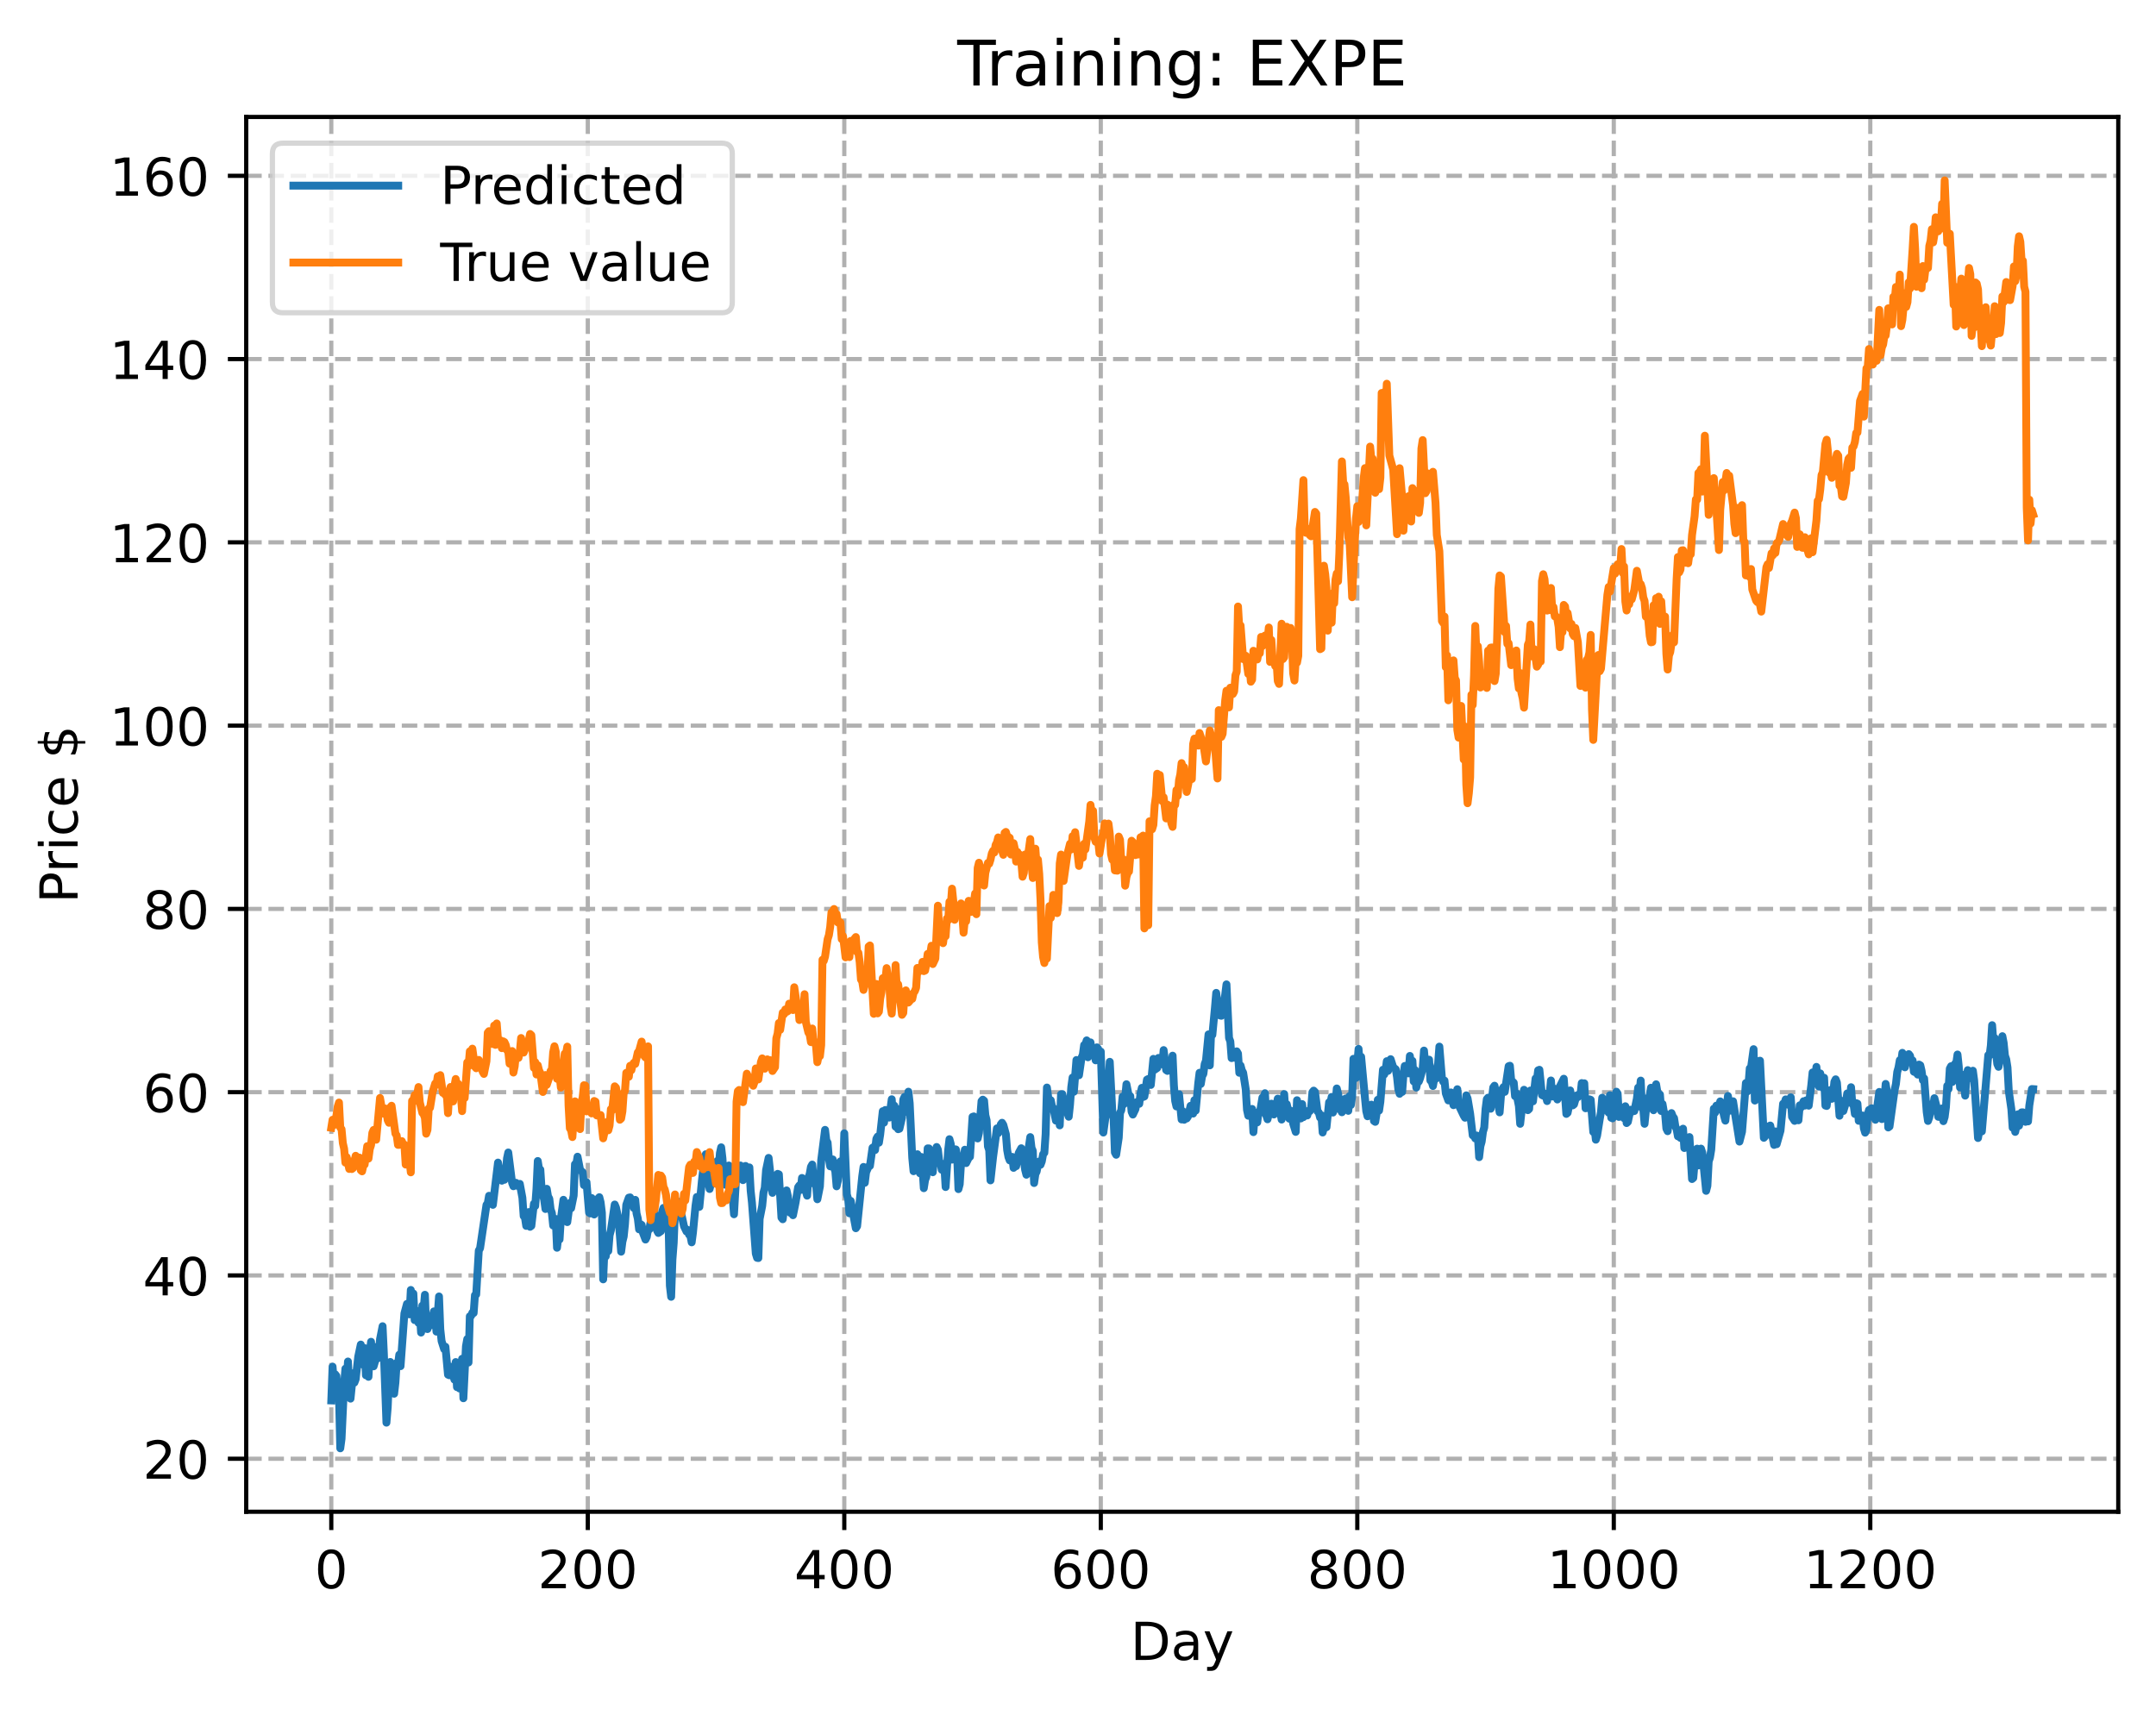 <?xml version="1.0" encoding="utf-8" standalone="no"?>
<!DOCTYPE svg PUBLIC "-//W3C//DTD SVG 1.1//EN"
  "http://www.w3.org/Graphics/SVG/1.1/DTD/svg11.dtd">
<!-- Created with matplotlib (https://matplotlib.org/) -->
<svg height="325.986pt" version="1.1" viewBox="0 0 411.286 325.986" width="411.286pt" xmlns="http://www.w3.org/2000/svg" xmlns:xlink="http://www.w3.org/1999/xlink">
 <defs>
  <style type="text/css">
*{stroke-linecap:butt;stroke-linejoin:round;}
  </style>
 </defs>
 <g id="figure_1">
  <g id="patch_1">
   <path d="M 0 325.986 
L 411.286 325.986 
L 411.286 0 
L 0 0 
z
" style="fill:#ffffff;"/>
  </g>
  <g id="axes_1">
   <g id="patch_2">
    <path d="M 46.966 288.43 
L 404.086 288.43 
L 404.086 22.318 
L 46.966 22.318 
z
" style="fill:#ffffff;"/>
   </g>
   <g id="matplotlib.axis_1">
    <g id="xtick_1">
     <g id="line2d_1">
      <path clip-path="url(#p9f645c4596)" d="M 63.198 288.43 
L 63.198 22.318 
" style="fill:none;stroke:#b0b0b0;stroke-dasharray:2.96,1.28;stroke-dashoffset:0;stroke-width:0.8;"/>
     </g>
     <g id="line2d_2">
      <defs>
       <path d="M 0 0 
L 0 3.5 
" id="m35f8d5af3f" style="stroke:#000000;stroke-width:0.8;"/>
      </defs>
      <g>
       <use style="stroke:#000000;stroke-width:0.8;" x="63.198" xlink:href="#m35f8d5af3f" y="288.43"/>
      </g>
     </g>
     <g id="text_1">
      <!-- 0 -->
      <defs>
       <path d="M 31.781 66.406 
Q 24.172 66.406 20.328 58.906 
Q 16.5 51.422 16.5 36.375 
Q 16.5 21.391 20.328 13.891 
Q 24.172 6.391 31.781 6.391 
Q 39.453 6.391 43.281 13.891 
Q 47.125 21.391 47.125 36.375 
Q 47.125 51.422 43.281 58.906 
Q 39.453 66.406 31.781 66.406 
z
M 31.781 74.219 
Q 44.047 74.219 50.516 64.516 
Q 56.984 54.828 56.984 36.375 
Q 56.984 17.969 50.516 8.266 
Q 44.047 -1.422 31.781 -1.422 
Q 19.531 -1.422 13.062 8.266 
Q 6.594 17.969 6.594 36.375 
Q 6.594 54.828 13.062 64.516 
Q 19.531 74.219 31.781 74.219 
z
" id="DejaVuSans-48"/>
      </defs>
      <g transform="translate(60.017 303.029)scale(0.1 -0.1)">
       <use xlink:href="#DejaVuSans-48"/>
      </g>
     </g>
    </g>
    <g id="xtick_2">
     <g id="line2d_3">
      <path clip-path="url(#p9f645c4596)" d="M 112.129 288.43 
L 112.129 22.318 
" style="fill:none;stroke:#b0b0b0;stroke-dasharray:2.96,1.28;stroke-dashoffset:0;stroke-width:0.8;"/>
     </g>
     <g id="line2d_4">
      <g>
       <use style="stroke:#000000;stroke-width:0.8;" x="112.129" xlink:href="#m35f8d5af3f" y="288.43"/>
      </g>
     </g>
     <g id="text_2">
      <!-- 200 -->
      <defs>
       <path d="M 19.188 8.297 
L 53.609 8.297 
L 53.609 0 
L 7.328 0 
L 7.328 8.297 
Q 12.938 14.109 22.625 23.891 
Q 32.328 33.688 34.812 36.531 
Q 39.547 41.844 41.422 45.531 
Q 43.312 49.219 43.312 52.781 
Q 43.312 58.594 39.234 62.25 
Q 35.156 65.922 28.609 65.922 
Q 23.969 65.922 18.812 64.312 
Q 13.672 62.703 7.812 59.422 
L 7.812 69.391 
Q 13.766 71.781 18.938 73 
Q 24.125 74.219 28.422 74.219 
Q 39.75 74.219 46.484 68.547 
Q 53.219 62.891 53.219 53.422 
Q 53.219 48.922 51.531 44.891 
Q 49.859 40.875 45.406 35.406 
Q 44.188 33.984 37.641 27.219 
Q 31.109 20.453 19.188 8.297 
z
" id="DejaVuSans-50"/>
      </defs>
      <g transform="translate(102.585 303.029)scale(0.1 -0.1)">
       <use xlink:href="#DejaVuSans-50"/>
       <use x="63.623" xlink:href="#DejaVuSans-48"/>
       <use x="127.246" xlink:href="#DejaVuSans-48"/>
      </g>
     </g>
    </g>
    <g id="xtick_3">
     <g id="line2d_5">
      <path clip-path="url(#p9f645c4596)" d="M 161.06 288.43 
L 161.06 22.318 
" style="fill:none;stroke:#b0b0b0;stroke-dasharray:2.96,1.28;stroke-dashoffset:0;stroke-width:0.8;"/>
     </g>
     <g id="line2d_6">
      <g>
       <use style="stroke:#000000;stroke-width:0.8;" x="161.06" xlink:href="#m35f8d5af3f" y="288.43"/>
      </g>
     </g>
     <g id="text_3">
      <!-- 400 -->
      <defs>
       <path d="M 37.797 64.312 
L 12.891 25.391 
L 37.797 25.391 
z
M 35.203 72.906 
L 47.609 72.906 
L 47.609 25.391 
L 58.016 25.391 
L 58.016 17.188 
L 47.609 17.188 
L 47.609 0 
L 37.797 0 
L 37.797 17.188 
L 4.891 17.188 
L 4.891 26.703 
z
" id="DejaVuSans-52"/>
      </defs>
      <g transform="translate(151.516 303.029)scale(0.1 -0.1)">
       <use xlink:href="#DejaVuSans-52"/>
       <use x="63.623" xlink:href="#DejaVuSans-48"/>
       <use x="127.246" xlink:href="#DejaVuSans-48"/>
      </g>
     </g>
    </g>
    <g id="xtick_4">
     <g id="line2d_7">
      <path clip-path="url(#p9f645c4596)" d="M 209.99 288.43 
L 209.99 22.318 
" style="fill:none;stroke:#b0b0b0;stroke-dasharray:2.96,1.28;stroke-dashoffset:0;stroke-width:0.8;"/>
     </g>
     <g id="line2d_8">
      <g>
       <use style="stroke:#000000;stroke-width:0.8;" x="209.99" xlink:href="#m35f8d5af3f" y="288.43"/>
      </g>
     </g>
     <g id="text_4">
      <!-- 600 -->
      <defs>
       <path d="M 33.016 40.375 
Q 26.375 40.375 22.484 35.828 
Q 18.609 31.297 18.609 23.391 
Q 18.609 15.531 22.484 10.953 
Q 26.375 6.391 33.016 6.391 
Q 39.656 6.391 43.531 10.953 
Q 47.406 15.531 47.406 23.391 
Q 47.406 31.297 43.531 35.828 
Q 39.656 40.375 33.016 40.375 
z
M 52.594 71.297 
L 52.594 62.312 
Q 48.875 64.062 45.094 64.984 
Q 41.312 65.922 37.594 65.922 
Q 27.828 65.922 22.672 59.328 
Q 17.531 52.734 16.797 39.406 
Q 19.672 43.656 24.016 45.922 
Q 28.375 48.188 33.594 48.188 
Q 44.578 48.188 50.953 41.516 
Q 57.328 34.859 57.328 23.391 
Q 57.328 12.156 50.688 5.359 
Q 44.047 -1.422 33.016 -1.422 
Q 20.359 -1.422 13.672 8.266 
Q 6.984 17.969 6.984 36.375 
Q 6.984 53.656 15.188 63.938 
Q 23.391 74.219 37.203 74.219 
Q 40.922 74.219 44.703 73.484 
Q 48.484 72.75 52.594 71.297 
z
" id="DejaVuSans-54"/>
      </defs>
      <g transform="translate(200.446 303.029)scale(0.1 -0.1)">
       <use xlink:href="#DejaVuSans-54"/>
       <use x="63.623" xlink:href="#DejaVuSans-48"/>
       <use x="127.246" xlink:href="#DejaVuSans-48"/>
      </g>
     </g>
    </g>
    <g id="xtick_5">
     <g id="line2d_9">
      <path clip-path="url(#p9f645c4596)" d="M 258.921 288.43 
L 258.921 22.318 
" style="fill:none;stroke:#b0b0b0;stroke-dasharray:2.96,1.28;stroke-dashoffset:0;stroke-width:0.8;"/>
     </g>
     <g id="line2d_10">
      <g>
       <use style="stroke:#000000;stroke-width:0.8;" x="258.921" xlink:href="#m35f8d5af3f" y="288.43"/>
      </g>
     </g>
     <g id="text_5">
      <!-- 800 -->
      <defs>
       <path d="M 31.781 34.625 
Q 24.75 34.625 20.719 30.859 
Q 16.703 27.094 16.703 20.516 
Q 16.703 13.922 20.719 10.156 
Q 24.75 6.391 31.781 6.391 
Q 38.812 6.391 42.859 10.172 
Q 46.922 13.969 46.922 20.516 
Q 46.922 27.094 42.891 30.859 
Q 38.875 34.625 31.781 34.625 
z
M 21.922 38.812 
Q 15.578 40.375 12.031 44.719 
Q 8.5 49.078 8.5 55.328 
Q 8.5 64.062 14.719 69.141 
Q 20.953 74.219 31.781 74.219 
Q 42.672 74.219 48.875 69.141 
Q 55.078 64.062 55.078 55.328 
Q 55.078 49.078 51.531 44.719 
Q 48 40.375 41.703 38.812 
Q 48.828 37.156 52.797 32.312 
Q 56.781 27.484 56.781 20.516 
Q 56.781 9.906 50.312 4.234 
Q 43.844 -1.422 31.781 -1.422 
Q 19.734 -1.422 13.25 4.234 
Q 6.781 9.906 6.781 20.516 
Q 6.781 27.484 10.781 32.312 
Q 14.797 37.156 21.922 38.812 
z
M 18.312 54.391 
Q 18.312 48.734 21.844 45.562 
Q 25.391 42.391 31.781 42.391 
Q 38.141 42.391 41.719 45.562 
Q 45.312 48.734 45.312 54.391 
Q 45.312 60.062 41.719 63.234 
Q 38.141 66.406 31.781 66.406 
Q 25.391 66.406 21.844 63.234 
Q 18.312 60.062 18.312 54.391 
z
" id="DejaVuSans-56"/>
      </defs>
      <g transform="translate(249.377 303.029)scale(0.1 -0.1)">
       <use xlink:href="#DejaVuSans-56"/>
       <use x="63.623" xlink:href="#DejaVuSans-48"/>
       <use x="127.246" xlink:href="#DejaVuSans-48"/>
      </g>
     </g>
    </g>
    <g id="xtick_6">
     <g id="line2d_11">
      <path clip-path="url(#p9f645c4596)" d="M 307.851 288.43 
L 307.851 22.318 
" style="fill:none;stroke:#b0b0b0;stroke-dasharray:2.96,1.28;stroke-dashoffset:0;stroke-width:0.8;"/>
     </g>
     <g id="line2d_12">
      <g>
       <use style="stroke:#000000;stroke-width:0.8;" x="307.851" xlink:href="#m35f8d5af3f" y="288.43"/>
      </g>
     </g>
     <g id="text_6">
      <!-- 1000 -->
      <defs>
       <path d="M 12.406 8.297 
L 28.516 8.297 
L 28.516 63.922 
L 10.984 60.406 
L 10.984 69.391 
L 28.422 72.906 
L 38.281 72.906 
L 38.281 8.297 
L 54.391 8.297 
L 54.391 0 
L 12.406 0 
z
" id="DejaVuSans-49"/>
      </defs>
      <g transform="translate(295.126 303.029)scale(0.1 -0.1)">
       <use xlink:href="#DejaVuSans-49"/>
       <use x="63.623" xlink:href="#DejaVuSans-48"/>
       <use x="127.246" xlink:href="#DejaVuSans-48"/>
       <use x="190.869" xlink:href="#DejaVuSans-48"/>
      </g>
     </g>
    </g>
    <g id="xtick_7">
     <g id="line2d_13">
      <path clip-path="url(#p9f645c4596)" d="M 356.782 288.43 
L 356.782 22.318 
" style="fill:none;stroke:#b0b0b0;stroke-dasharray:2.96,1.28;stroke-dashoffset:0;stroke-width:0.8;"/>
     </g>
     <g id="line2d_14">
      <g>
       <use style="stroke:#000000;stroke-width:0.8;" x="356.782" xlink:href="#m35f8d5af3f" y="288.43"/>
      </g>
     </g>
     <g id="text_7">
      <!-- 1200 -->
      <g transform="translate(344.057 303.029)scale(0.1 -0.1)">
       <use xlink:href="#DejaVuSans-49"/>
       <use x="63.623" xlink:href="#DejaVuSans-50"/>
       <use x="127.246" xlink:href="#DejaVuSans-48"/>
       <use x="190.869" xlink:href="#DejaVuSans-48"/>
      </g>
     </g>
    </g>
    <g id="text_8">
     <!-- Day -->
     <defs>
      <path d="M 19.672 64.797 
L 19.672 8.109 
L 31.594 8.109 
Q 46.688 8.109 53.688 14.938 
Q 60.688 21.781 60.688 36.531 
Q 60.688 51.172 53.688 57.984 
Q 46.688 64.797 31.594 64.797 
z
M 9.812 72.906 
L 30.078 72.906 
Q 51.266 72.906 61.172 64.094 
Q 71.094 55.281 71.094 36.531 
Q 71.094 17.672 61.125 8.828 
Q 51.172 0 30.078 0 
L 9.812 0 
z
" id="DejaVuSans-68"/>
      <path d="M 34.281 27.484 
Q 23.391 27.484 19.188 25 
Q 14.984 22.516 14.984 16.5 
Q 14.984 11.719 18.141 8.906 
Q 21.297 6.109 26.703 6.109 
Q 34.188 6.109 38.703 11.406 
Q 43.219 16.703 43.219 25.484 
L 43.219 27.484 
z
M 52.203 31.203 
L 52.203 0 
L 43.219 0 
L 43.219 8.297 
Q 40.141 3.328 35.547 0.953 
Q 30.953 -1.422 24.312 -1.422 
Q 15.922 -1.422 10.953 3.297 
Q 6 8.016 6 15.922 
Q 6 25.141 12.172 29.828 
Q 18.359 34.516 30.609 34.516 
L 43.219 34.516 
L 43.219 35.406 
Q 43.219 41.609 39.141 45 
Q 35.062 48.391 27.688 48.391 
Q 23 48.391 18.547 47.266 
Q 14.109 46.141 10.016 43.891 
L 10.016 52.203 
Q 14.938 54.109 19.578 55.047 
Q 24.219 56 28.609 56 
Q 40.484 56 46.344 49.844 
Q 52.203 43.703 52.203 31.203 
z
" id="DejaVuSans-97"/>
      <path d="M 32.172 -5.078 
Q 28.375 -14.844 24.75 -17.812 
Q 21.141 -20.797 15.094 -20.797 
L 7.906 -20.797 
L 7.906 -13.281 
L 13.188 -13.281 
Q 16.891 -13.281 18.938 -11.516 
Q 21 -9.766 23.484 -3.219 
L 25.094 0.875 
L 2.984 54.688 
L 12.5 54.688 
L 29.594 11.922 
L 46.688 54.688 
L 56.203 54.688 
z
" id="DejaVuSans-121"/>
     </defs>
     <g transform="translate(215.652 316.707)scale(0.1 -0.1)">
      <use xlink:href="#DejaVuSans-68"/>
      <use x="77.002" xlink:href="#DejaVuSans-97"/>
      <use x="138.281" xlink:href="#DejaVuSans-121"/>
     </g>
    </g>
   </g>
   <g id="matplotlib.axis_2">
    <g id="ytick_1">
     <g id="line2d_15">
      <path clip-path="url(#p9f645c4596)" d="M 46.966 278.316 
L 404.086 278.316 
" style="fill:none;stroke:#b0b0b0;stroke-dasharray:2.96,1.28;stroke-dashoffset:0;stroke-width:0.8;"/>
     </g>
     <g id="line2d_16">
      <defs>
       <path d="M 0 0 
L -3.5 0 
" id="mc8d0f00742" style="stroke:#000000;stroke-width:0.8;"/>
      </defs>
      <g>
       <use style="stroke:#000000;stroke-width:0.8;" x="46.966" xlink:href="#mc8d0f00742" y="278.316"/>
      </g>
     </g>
     <g id="text_9">
      <!-- 20 -->
      <g transform="translate(27.241 282.116)scale(0.1 -0.1)">
       <use xlink:href="#DejaVuSans-50"/>
       <use x="63.623" xlink:href="#DejaVuSans-48"/>
      </g>
     </g>
    </g>
    <g id="ytick_2">
     <g id="line2d_17">
      <path clip-path="url(#p9f645c4596)" d="M 46.966 243.348 
L 404.086 243.348 
" style="fill:none;stroke:#b0b0b0;stroke-dasharray:2.96,1.28;stroke-dashoffset:0;stroke-width:0.8;"/>
     </g>
     <g id="line2d_18">
      <g>
       <use style="stroke:#000000;stroke-width:0.8;" x="46.966" xlink:href="#mc8d0f00742" y="243.348"/>
      </g>
     </g>
     <g id="text_10">
      <!-- 40 -->
      <g transform="translate(27.241 247.148)scale(0.1 -0.1)">
       <use xlink:href="#DejaVuSans-52"/>
       <use x="63.623" xlink:href="#DejaVuSans-48"/>
      </g>
     </g>
    </g>
    <g id="ytick_3">
     <g id="line2d_19">
      <path clip-path="url(#p9f645c4596)" d="M 46.966 208.38 
L 404.086 208.38 
" style="fill:none;stroke:#b0b0b0;stroke-dasharray:2.96,1.28;stroke-dashoffset:0;stroke-width:0.8;"/>
     </g>
     <g id="line2d_20">
      <g>
       <use style="stroke:#000000;stroke-width:0.8;" x="46.966" xlink:href="#mc8d0f00742" y="208.38"/>
      </g>
     </g>
     <g id="text_11">
      <!-- 60 -->
      <g transform="translate(27.241 212.179)scale(0.1 -0.1)">
       <use xlink:href="#DejaVuSans-54"/>
       <use x="63.623" xlink:href="#DejaVuSans-48"/>
      </g>
     </g>
    </g>
    <g id="ytick_4">
     <g id="line2d_21">
      <path clip-path="url(#p9f645c4596)" d="M 46.966 173.412 
L 404.086 173.412 
" style="fill:none;stroke:#b0b0b0;stroke-dasharray:2.96,1.28;stroke-dashoffset:0;stroke-width:0.8;"/>
     </g>
     <g id="line2d_22">
      <g>
       <use style="stroke:#000000;stroke-width:0.8;" x="46.966" xlink:href="#mc8d0f00742" y="173.412"/>
      </g>
     </g>
     <g id="text_12">
      <!-- 80 -->
      <g transform="translate(27.241 177.211)scale(0.1 -0.1)">
       <use xlink:href="#DejaVuSans-56"/>
       <use x="63.623" xlink:href="#DejaVuSans-48"/>
      </g>
     </g>
    </g>
    <g id="ytick_5">
     <g id="line2d_23">
      <path clip-path="url(#p9f645c4596)" d="M 46.966 138.444 
L 404.086 138.444 
" style="fill:none;stroke:#b0b0b0;stroke-dasharray:2.96,1.28;stroke-dashoffset:0;stroke-width:0.8;"/>
     </g>
     <g id="line2d_24">
      <g>
       <use style="stroke:#000000;stroke-width:0.8;" x="46.966" xlink:href="#mc8d0f00742" y="138.444"/>
      </g>
     </g>
     <g id="text_13">
      <!-- 100 -->
      <g transform="translate(20.878 142.243)scale(0.1 -0.1)">
       <use xlink:href="#DejaVuSans-49"/>
       <use x="63.623" xlink:href="#DejaVuSans-48"/>
       <use x="127.246" xlink:href="#DejaVuSans-48"/>
      </g>
     </g>
    </g>
    <g id="ytick_6">
     <g id="line2d_25">
      <path clip-path="url(#p9f645c4596)" d="M 46.966 103.476 
L 404.086 103.476 
" style="fill:none;stroke:#b0b0b0;stroke-dasharray:2.96,1.28;stroke-dashoffset:0;stroke-width:0.8;"/>
     </g>
     <g id="line2d_26">
      <g>
       <use style="stroke:#000000;stroke-width:0.8;" x="46.966" xlink:href="#mc8d0f00742" y="103.476"/>
      </g>
     </g>
     <g id="text_14">
      <!-- 120 -->
      <g transform="translate(20.878 107.275)scale(0.1 -0.1)">
       <use xlink:href="#DejaVuSans-49"/>
       <use x="63.623" xlink:href="#DejaVuSans-50"/>
       <use x="127.246" xlink:href="#DejaVuSans-48"/>
      </g>
     </g>
    </g>
    <g id="ytick_7">
     <g id="line2d_27">
      <path clip-path="url(#p9f645c4596)" d="M 46.966 68.508 
L 404.086 68.508 
" style="fill:none;stroke:#b0b0b0;stroke-dasharray:2.96,1.28;stroke-dashoffset:0;stroke-width:0.8;"/>
     </g>
     <g id="line2d_28">
      <g>
       <use style="stroke:#000000;stroke-width:0.8;" x="46.966" xlink:href="#mc8d0f00742" y="68.508"/>
      </g>
     </g>
     <g id="text_15">
      <!-- 140 -->
      <g transform="translate(20.878 72.307)scale(0.1 -0.1)">
       <use xlink:href="#DejaVuSans-49"/>
       <use x="63.623" xlink:href="#DejaVuSans-52"/>
       <use x="127.246" xlink:href="#DejaVuSans-48"/>
      </g>
     </g>
    </g>
    <g id="ytick_8">
     <g id="line2d_29">
      <path clip-path="url(#p9f645c4596)" d="M 46.966 33.54 
L 404.086 33.54 
" style="fill:none;stroke:#b0b0b0;stroke-dasharray:2.96,1.28;stroke-dashoffset:0;stroke-width:0.8;"/>
     </g>
     <g id="line2d_30">
      <g>
       <use style="stroke:#000000;stroke-width:0.8;" x="46.966" xlink:href="#mc8d0f00742" y="33.54"/>
      </g>
     </g>
     <g id="text_16">
      <!-- 160 -->
      <g transform="translate(20.878 37.339)scale(0.1 -0.1)">
       <use xlink:href="#DejaVuSans-49"/>
       <use x="63.623" xlink:href="#DejaVuSans-54"/>
       <use x="127.246" xlink:href="#DejaVuSans-48"/>
      </g>
     </g>
    </g>
    <g id="text_17">
     <!-- Price $ -->
     <defs>
      <path d="M 19.672 64.797 
L 19.672 37.406 
L 32.078 37.406 
Q 38.969 37.406 42.719 40.969 
Q 46.484 44.531 46.484 51.125 
Q 46.484 57.672 42.719 61.234 
Q 38.969 64.797 32.078 64.797 
z
M 9.812 72.906 
L 32.078 72.906 
Q 44.344 72.906 50.609 67.359 
Q 56.891 61.812 56.891 51.125 
Q 56.891 40.328 50.609 34.812 
Q 44.344 29.297 32.078 29.297 
L 19.672 29.297 
L 19.672 0 
L 9.812 0 
z
" id="DejaVuSans-80"/>
      <path d="M 41.109 46.297 
Q 39.594 47.172 37.812 47.578 
Q 36.031 48 33.891 48 
Q 26.266 48 22.188 43.047 
Q 18.109 38.094 18.109 28.812 
L 18.109 0 
L 9.078 0 
L 9.078 54.688 
L 18.109 54.688 
L 18.109 46.188 
Q 20.953 51.172 25.484 53.578 
Q 30.031 56 36.531 56 
Q 37.453 56 38.578 55.875 
Q 39.703 55.766 41.062 55.516 
z
" id="DejaVuSans-114"/>
      <path d="M 9.422 54.688 
L 18.406 54.688 
L 18.406 0 
L 9.422 0 
z
M 9.422 75.984 
L 18.406 75.984 
L 18.406 64.594 
L 9.422 64.594 
z
" id="DejaVuSans-105"/>
      <path d="M 48.781 52.594 
L 48.781 44.188 
Q 44.969 46.297 41.141 47.344 
Q 37.312 48.391 33.406 48.391 
Q 24.656 48.391 19.812 42.844 
Q 14.984 37.312 14.984 27.297 
Q 14.984 17.281 19.812 11.734 
Q 24.656 6.203 33.406 6.203 
Q 37.312 6.203 41.141 7.25 
Q 44.969 8.297 48.781 10.406 
L 48.781 2.094 
Q 45.016 0.344 40.984 -0.531 
Q 36.969 -1.422 32.422 -1.422 
Q 20.062 -1.422 12.781 6.344 
Q 5.516 14.109 5.516 27.297 
Q 5.516 40.672 12.859 48.328 
Q 20.219 56 33.016 56 
Q 37.156 56 41.109 55.141 
Q 45.062 54.297 48.781 52.594 
z
" id="DejaVuSans-99"/>
      <path d="M 56.203 29.594 
L 56.203 25.203 
L 14.891 25.203 
Q 15.484 15.922 20.484 11.062 
Q 25.484 6.203 34.422 6.203 
Q 39.594 6.203 44.453 7.469 
Q 49.312 8.734 54.109 11.281 
L 54.109 2.781 
Q 49.266 0.734 44.188 -0.344 
Q 39.109 -1.422 33.891 -1.422 
Q 20.797 -1.422 13.156 6.188 
Q 5.516 13.812 5.516 26.812 
Q 5.516 40.234 12.766 48.109 
Q 20.016 56 32.328 56 
Q 43.359 56 49.781 48.891 
Q 56.203 41.797 56.203 29.594 
z
M 47.219 32.234 
Q 47.125 39.594 43.094 43.984 
Q 39.062 48.391 32.422 48.391 
Q 24.906 48.391 20.391 44.141 
Q 15.875 39.891 15.188 32.172 
z
" id="DejaVuSans-101"/>
      <path id="DejaVuSans-32"/>
      <path d="M 33.797 -14.703 
L 28.906 -14.703 
L 28.859 0 
Q 23.734 0.094 18.609 1.188 
Q 13.484 2.297 8.297 4.5 
L 8.297 13.281 
Q 13.281 10.156 18.375 8.562 
Q 23.484 6.984 28.906 6.938 
L 28.906 29.203 
Q 18.109 30.953 13.203 35.156 
Q 8.297 39.359 8.297 46.688 
Q 8.297 54.641 13.625 59.219 
Q 18.953 63.812 28.906 64.5 
L 28.906 75.984 
L 33.797 75.984 
L 33.797 64.656 
Q 38.328 64.453 42.578 63.688 
Q 46.828 62.938 50.875 61.625 
L 50.875 53.078 
Q 46.828 55.125 42.547 56.25 
Q 38.281 57.375 33.797 57.562 
L 33.797 36.719 
Q 44.875 35.016 50.094 30.609 
Q 55.328 26.219 55.328 18.609 
Q 55.328 10.359 49.781 5.594 
Q 44.234 0.828 33.797 0.094 
z
M 28.906 37.594 
L 28.906 57.625 
Q 23.25 56.984 20.266 54.391 
Q 17.281 51.812 17.281 47.516 
Q 17.281 43.312 20.031 40.969 
Q 22.797 38.625 28.906 37.594 
z
M 33.797 28.219 
L 33.797 7.078 
Q 39.984 7.906 43.141 10.594 
Q 46.297 13.281 46.297 17.672 
Q 46.297 21.969 43.281 24.5 
Q 40.281 27.047 33.797 28.219 
z
" id="DejaVuSans-36"/>
     </defs>
     <g transform="translate(14.798 172.342)rotate(-90)scale(0.1 -0.1)">
      <use xlink:href="#DejaVuSans-80"/>
      <use x="58.553" xlink:href="#DejaVuSans-114"/>
      <use x="99.666" xlink:href="#DejaVuSans-105"/>
      <use x="127.449" xlink:href="#DejaVuSans-99"/>
      <use x="182.43" xlink:href="#DejaVuSans-101"/>
      <use x="243.953" xlink:href="#DejaVuSans-32"/>
      <use x="275.74" xlink:href="#DejaVuSans-36"/>
     </g>
    </g>
   </g>
   <g id="line2d_31">
    <path clip-path="url(#p9f645c4596)" d="M 63.198 267.195 
L 63.443 260.745 
L 63.688 263.703 
L 63.932 262.199 
L 64.177 262.513 
L 64.422 265.451 
L 64.666 266.214 
L 64.911 276.334 
L 65.156 274.516 
L 65.645 264.031 
L 65.89 261.127 
L 66.134 263.585 
L 66.379 259.767 
L 66.623 264.827 
L 66.868 266.855 
L 67.357 262.009 
L 67.602 263.802 
L 67.847 263.167 
L 68.336 258.842 
L 68.825 256.534 
L 69.315 260.411 
L 69.559 257.21 
L 69.804 262.396 
L 70.049 260.114 
L 70.293 262.691 
L 70.538 257.965 
L 70.783 256.003 
L 71.027 260.1 
L 71.272 260.686 
L 71.517 259.846 
L 71.761 256.995 
L 72.006 259.21 
L 72.251 258.746 
L 72.495 255.522 
L 72.984 253.032 
L 73.229 258.265 
L 73.718 271.437 
L 73.963 268.53 
L 74.208 262.747 
L 74.452 259.856 
L 74.697 263.427 
L 74.942 263.371 
L 75.186 265.917 
L 75.431 263.806 
L 75.676 260.023 
L 75.92 260.374 
L 76.165 258.465 
L 76.41 260.659 
L 77.144 250.602 
L 77.633 248.773 
L 77.878 249.487 
L 78.122 250.776 
L 78.367 246.116 
L 78.611 249.116 
L 78.856 246.798 
L 79.101 251.869 
L 79.345 250.258 
L 79.59 250.126 
L 79.835 252.4 
L 80.079 250.607 
L 80.324 254.248 
L 80.569 249.097 
L 80.813 249.758 
L 81.058 247.034 
L 81.303 253.512 
L 81.547 253.577 
L 81.792 252.308 
L 82.037 252.922 
L 82.281 252.229 
L 82.771 250.206 
L 83.015 250.959 
L 83.26 254.068 
L 83.749 247.356 
L 83.994 253.619 
L 84.239 255.868 
L 84.728 257.411 
L 84.972 256.95 
L 85.462 262.28 
L 85.706 262.392 
L 85.951 260.762 
L 86.685 263.227 
L 86.93 259.872 
L 87.174 264.657 
L 87.419 262.194 
L 87.664 264.916 
L 87.908 263.144 
L 88.153 259.249 
L 88.398 266.781 
L 88.887 256.848 
L 89.132 255.479 
L 89.376 259.96 
L 89.621 251.136 
L 89.866 251.075 
L 90.11 250.448 
L 90.355 250.52 
L 90.599 247.121 
L 90.844 246.986 
L 91.333 238.605 
L 91.578 238.166 
L 92.801 229.882 
L 93.046 229.557 
L 93.291 228.149 
L 93.535 228.244 
L 93.78 228.769 
L 94.025 229.88 
L 95.003 221.812 
L 95.493 224.752 
L 95.737 225.274 
L 95.982 224.846 
L 96.227 225.096 
L 96.471 224.039 
L 96.716 221.016 
L 96.96 219.886 
L 97.694 225.696 
L 97.939 226.329 
L 98.184 225.827 
L 98.428 225.673 
L 98.673 226.244 
L 99.162 225.874 
L 99.652 228.526 
L 99.896 232.019 
L 100.141 232.305 
L 100.386 233.895 
L 100.63 231.759 
L 100.875 231.258 
L 101.12 234.069 
L 101.364 233.885 
L 101.854 229.662 
L 102.098 230.101 
L 102.343 226.807 
L 102.587 221.51 
L 102.832 223.05 
L 103.077 223.15 
L 103.321 226.885 
L 103.811 228.933 
L 104.055 230.672 
L 104.3 226.816 
L 104.545 228.269 
L 104.789 228.698 
L 105.034 230.721 
L 105.279 231.444 
L 105.523 233.826 
L 105.768 232.84 
L 106.013 232.573 
L 106.257 238.067 
L 106.502 236.076 
L 106.747 236.48 
L 106.991 232.537 
L 107.481 228.914 
L 107.725 232.686 
L 107.97 231.255 
L 108.215 233.173 
L 108.704 229.521 
L 108.948 230.526 
L 109.438 228.092 
L 109.682 222.125 
L 109.927 222.174 
L 110.172 220.688 
L 110.661 223.227 
L 111.15 223.656 
L 111.395 226.119 
L 111.64 225.538 
L 111.884 225.55 
L 112.374 231.368 
L 112.618 231.523 
L 112.863 228.573 
L 113.108 231.012 
L 113.352 231.721 
L 113.597 230.871 
L 113.842 231.15 
L 114.086 228.694 
L 114.331 228.416 
L 114.575 229.388 
L 114.82 231.402 
L 115.065 244.095 
L 115.309 238.377 
L 115.554 239.716 
L 115.799 238.041 
L 116.043 238.686 
L 116.288 235.687 
L 116.533 234.749 
L 117.022 231.435 
L 117.267 229.813 
L 117.511 230.408 
L 118.001 232.619 
L 118.49 238.815 
L 118.735 236.899 
L 118.979 235.929 
L 119.224 233.56 
L 119.469 229.871 
L 119.958 228.505 
L 120.203 228.453 
L 120.447 229.626 
L 120.692 229.433 
L 120.936 230.505 
L 121.181 228.925 
L 121.426 231.495 
L 121.67 232.486 
L 121.915 234.555 
L 122.16 233.548 
L 122.404 233.706 
L 122.649 235.201 
L 123.138 236.499 
L 123.383 236.003 
L 123.628 234.499 
L 123.872 234.563 
L 124.117 233.144 
L 124.362 234.129 
L 124.851 231.553 
L 125.34 234.802 
L 125.585 235.243 
L 126.074 234.911 
L 126.319 231.147 
L 126.563 230.462 
L 126.808 232.345 
L 127.053 233.247 
L 127.297 233.626 
L 127.542 233.642 
L 127.787 245.331 
L 128.031 247.424 
L 128.276 240.304 
L 128.521 237.127 
L 128.765 230.755 
L 129.01 231.178 
L 129.255 230.788 
L 129.499 229.29 
L 129.989 231.677 
L 130.478 233.956 
L 130.967 234.973 
L 131.212 234.668 
L 131.457 235.581 
L 131.701 235.751 
L 131.946 237.034 
L 132.191 235.178 
L 132.68 230.044 
L 132.924 228.376 
L 133.169 229.117 
L 133.414 230.264 
L 133.903 225.253 
L 134.392 220.967 
L 134.637 220.221 
L 134.882 220.88 
L 135.126 225.456 
L 135.371 226.857 
L 135.616 225.84 
L 135.86 222.992 
L 136.105 222.259 
L 136.35 224.174 
L 136.594 224.455 
L 136.839 221.511 
L 137.084 222.971 
L 137.328 220.014 
L 137.573 218.898 
L 137.818 220.992 
L 138.062 225.057 
L 138.307 226.036 
L 138.551 224.79 
L 138.796 225.169 
L 139.041 222.373 
L 139.285 226.315 
L 139.53 227.987 
L 139.775 228.509 
L 140.019 231.678 
L 140.509 223.133 
L 140.753 224.086 
L 140.998 222.486 
L 141.243 222.37 
L 141.487 224.735 
L 141.732 225.163 
L 142.221 222.455 
L 142.466 223.008 
L 142.711 223.06 
L 142.955 222.73 
L 143.2 227.173 
L 143.445 229.462 
L 144.178 239.175 
L 144.423 239.99 
L 144.668 240.031 
L 144.912 232.547 
L 145.402 230.071 
L 145.646 227.548 
L 145.891 226.636 
L 146.136 223.252 
L 146.625 220.918 
L 147.359 227.593 
L 147.848 225.233 
L 148.093 224.767 
L 148.338 223.964 
L 148.582 224.058 
L 149.072 232.311 
L 149.316 232.626 
L 149.561 230.649 
L 149.806 227.656 
L 150.05 227.119 
L 150.295 228.221 
L 150.539 230.913 
L 150.784 231.417 
L 151.029 230.784 
L 151.273 231.857 
L 151.763 229.463 
L 152.252 226.511 
L 152.497 226.167 
L 152.741 227.031 
L 152.986 224.744 
L 153.231 226.61 
L 153.475 226.409 
L 153.965 228.13 
L 154.209 224.684 
L 154.454 224.011 
L 154.699 222.626 
L 154.943 222.191 
L 155.188 224.702 
L 155.433 225.973 
L 155.677 226.053 
L 155.922 228.813 
L 156.411 226.362 
L 156.656 221.344 
L 157.39 215.569 
L 157.634 217.589 
L 157.879 218.011 
L 158.124 221.101 
L 158.368 222.53 
L 158.613 221.287 
L 158.858 221.211 
L 159.102 222.781 
L 159.347 223.49 
L 159.592 226.345 
L 159.836 225.278 
L 160.081 222.44 
L 160.326 221.583 
L 160.57 222.339 
L 160.815 223.762 
L 161.06 216.225 
L 161.549 227.908 
L 161.794 228.729 
L 162.038 231.494 
L 162.283 229.121 
L 163.261 234.341 
L 163.506 233.955 
L 163.995 229.201 
L 164.485 224.403 
L 164.729 222.643 
L 164.974 225.675 
L 165.219 223.663 
L 165.708 222.536 
L 165.953 222.448 
L 166.442 218.989 
L 166.687 218.825 
L 166.931 219.423 
L 167.176 217.281 
L 167.421 216.848 
L 167.665 218.024 
L 167.91 216.457 
L 168.399 212.006 
L 168.644 214.193 
L 168.888 211.776 
L 169.133 212.776 
L 169.378 212.008 
L 169.622 213.232 
L 170.112 209.729 
L 170.356 212.842 
L 170.601 210.944 
L 170.846 214.972 
L 171.09 211.563 
L 171.335 215.447 
L 171.58 215.359 
L 172.069 213.238 
L 172.314 209.768 
L 172.558 209.267 
L 172.803 211.718 
L 173.048 212.157 
L 173.292 208.287 
L 173.537 210.47 
L 174.026 220.901 
L 174.271 223.46 
L 174.515 222.09 
L 174.76 223.112 
L 175.005 220.216 
L 175.494 223.856 
L 175.739 220.734 
L 175.983 222.947 
L 176.228 226.702 
L 176.473 225.146 
L 176.717 224.518 
L 176.962 219.103 
L 177.207 219.106 
L 177.451 220.341 
L 177.696 219.999 
L 177.941 223.658 
L 178.185 220.32 
L 178.43 220.339 
L 178.675 218.838 
L 178.919 219.352 
L 179.164 221.516 
L 179.409 221.86 
L 179.653 223.189 
L 179.898 222.416 
L 180.142 222.41 
L 180.387 226.479 
L 180.876 219.442 
L 181.121 217.348 
L 181.366 218.255 
L 181.61 221.252 
L 182.1 219.267 
L 182.344 219.308 
L 182.589 220.536 
L 182.834 226.876 
L 183.078 225.953 
L 183.323 222.073 
L 183.568 220.67 
L 183.812 221.454 
L 184.057 219.356 
L 184.302 221.911 
L 184.791 220.913 
L 185.036 220.71 
L 185.525 213.084 
L 185.77 213.003 
L 186.014 213.803 
L 186.503 217.211 
L 186.748 216.145 
L 187.237 210.089 
L 187.482 209.807 
L 187.727 210.003 
L 187.971 212.769 
L 188.216 213.756 
L 188.461 218.733 
L 188.705 219.452 
L 188.95 225.21 
L 189.439 220.801 
L 189.929 217.127 
L 190.173 215.289 
L 190.418 216.204 
L 190.663 215.541 
L 190.907 214.532 
L 191.152 214.215 
L 191.397 214.622 
L 191.886 216.405 
L 192.13 219.432 
L 192.375 220.758 
L 192.62 221.401 
L 193.109 220.729 
L 193.354 222.822 
L 193.598 222.203 
L 193.843 222.505 
L 194.332 219.98 
L 194.822 219.077 
L 195.066 219.493 
L 195.556 223.185 
L 195.8 224.134 
L 196.045 220.305 
L 196.534 216.949 
L 196.779 219.009 
L 197.024 219.579 
L 197.268 225.717 
L 197.513 224.016 
L 197.758 223.514 
L 198.002 222.257 
L 198.247 221.604 
L 198.491 222.234 
L 198.736 221.593 
L 198.981 220.228 
L 199.225 219.943 
L 199.47 216.35 
L 199.715 207.492 
L 200.204 211.178 
L 200.449 209.913 
L 200.693 211.145 
L 200.938 211.4 
L 201.427 213.812 
L 201.917 211.668 
L 202.161 214.716 
L 202.406 208.786 
L 202.651 208.739 
L 202.895 209.873 
L 203.14 210.004 
L 203.385 211.672 
L 203.874 213.07 
L 204.118 210.798 
L 204.363 207.383 
L 204.608 205.586 
L 204.852 208.311 
L 205.342 202.243 
L 205.586 204.282 
L 205.831 205.155 
L 206.32 201.803 
L 206.565 201.197 
L 206.81 199.384 
L 207.054 199.271 
L 207.299 198.496 
L 207.544 201.723 
L 207.788 199.622 
L 208.033 198.881 
L 208.278 201.008 
L 208.522 200.298 
L 208.767 200.483 
L 209.012 202.308 
L 209.256 199.826 
L 209.501 200.119 
L 209.746 201.344 
L 209.99 200.632 
L 210.479 216.085 
L 211.213 210.777 
L 211.703 202.585 
L 212.192 212.236 
L 212.437 213.441 
L 212.681 219.874 
L 212.926 220.324 
L 213.415 217.074 
L 213.66 212.343 
L 213.905 211.819 
L 214.149 209.223 
L 214.394 210.672 
L 214.639 209.415 
L 214.883 206.86 
L 215.373 209.301 
L 215.617 209.127 
L 215.862 212.099 
L 216.106 212.654 
L 216.596 211.624 
L 216.84 210.28 
L 217.085 210.548 
L 217.33 210.601 
L 217.574 208.591 
L 217.819 207.557 
L 218.064 209.3 
L 218.308 209.2 
L 218.798 205.994 
L 219.042 205.865 
L 219.287 206.699 
L 219.532 207.005 
L 220.021 202.022 
L 220.266 204.096 
L 220.755 203.762 
L 221 201.844 
L 221.244 202.277 
L 221.489 202.19 
L 221.734 203.076 
L 221.978 200.351 
L 222.467 204.16 
L 222.712 204.324 
L 222.957 203.738 
L 223.201 202.581 
L 223.446 203.51 
L 223.691 201.414 
L 223.935 207.049 
L 224.18 210.054 
L 224.425 211.107 
L 224.914 208.748 
L 225.403 213.589 
L 225.648 212.032 
L 225.893 213.647 
L 226.137 213.131 
L 226.382 213.397 
L 226.627 213.038 
L 227.116 210.98 
L 227.361 211.313 
L 227.605 212.469 
L 227.85 209.911 
L 228.094 211.901 
L 228.584 206.647 
L 228.828 204.678 
L 229.073 206.814 
L 229.318 205.327 
L 229.562 204.894 
L 229.807 203.021 
L 230.052 202.369 
L 230.541 197.352 
L 230.786 203.27 
L 231.03 197.208 
L 231.275 197.447 
L 231.764 192.296 
L 232.009 189.431 
L 232.254 191.315 
L 232.498 192.174 
L 232.743 193.748 
L 232.988 193.806 
L 233.232 191.858 
L 233.477 191.708 
L 233.966 187.808 
L 234.455 198.048 
L 234.7 198.684 
L 234.945 201.883 
L 235.189 201.151 
L 235.434 201.807 
L 235.679 201.631 
L 235.923 200.591 
L 236.168 201.014 
L 236.413 204.682 
L 236.657 203.303 
L 236.902 204.226 
L 237.147 204.659 
L 237.636 207.786 
L 237.881 211.761 
L 238.125 212.877 
L 238.37 212.502 
L 238.615 212.482 
L 238.859 211.579 
L 239.104 216.005 
L 239.349 212.832 
L 239.593 213.096 
L 239.838 214.148 
L 240.082 212.167 
L 240.327 212.394 
L 240.816 209.418 
L 241.061 209.342 
L 241.306 208.573 
L 241.55 212.78 
L 241.795 213.556 
L 242.529 210.57 
L 242.774 211.2 
L 243.018 212.636 
L 243.263 211.416 
L 243.508 210.84 
L 243.752 209.617 
L 244.486 213.609 
L 244.976 208.733 
L 245.22 212.414 
L 245.465 210.669 
L 245.709 211.693 
L 245.954 213.437 
L 246.199 211.909 
L 246.443 212.736 
L 246.688 214.373 
L 247.177 215.96 
L 247.422 209.915 
L 247.667 211.142 
L 247.911 210.928 
L 248.156 213.395 
L 248.401 210.649 
L 248.645 213.144 
L 248.89 212.306 
L 249.135 212.794 
L 249.379 212.827 
L 249.624 211.921 
L 249.869 212.007 
L 250.113 211.457 
L 250.358 208.385 
L 250.603 208.084 
L 250.847 208.332 
L 251.337 212.046 
L 251.581 212.27 
L 251.826 213.237 
L 252.07 212.783 
L 252.315 216.078 
L 252.804 214.185 
L 253.049 215.071 
L 253.538 210.308 
L 253.783 210.507 
L 254.028 209.283 
L 254.272 212.273 
L 254.517 211.731 
L 254.762 210.709 
L 255.006 207.67 
L 255.251 208.641 
L 255.74 211.744 
L 255.985 212.213 
L 256.23 211.3 
L 256.474 209.737 
L 256.719 209.582 
L 257.208 211.944 
L 257.453 209.119 
L 257.697 210.835 
L 257.942 209.184 
L 258.187 202.015 
L 258.676 205.668 
L 259.165 200.119 
L 259.41 203.241 
L 259.655 201.622 
L 260.389 209.548 
L 260.633 211.998 
L 260.878 212.983 
L 261.367 211.496 
L 261.612 210.758 
L 261.857 211.372 
L 262.101 213.871 
L 262.346 214.043 
L 262.591 212.511 
L 262.835 209.827 
L 263.08 211.887 
L 263.325 210.204 
L 263.814 204.1 
L 264.058 205.01 
L 264.303 204.412 
L 264.548 202.462 
L 264.792 204.316 
L 265.282 202.084 
L 265.771 203.624 
L 266.26 204.019 
L 266.505 205.516 
L 266.75 207.842 
L 266.994 208.692 
L 267.239 208.058 
L 267.484 208.341 
L 267.728 205.023 
L 267.973 203.38 
L 268.218 203.348 
L 268.462 204.554 
L 268.707 204.794 
L 268.952 201.462 
L 269.196 203.242 
L 269.441 202.4 
L 269.685 206.33 
L 269.93 204.152 
L 270.175 207.508 
L 270.419 206.379 
L 270.664 206.353 
L 270.909 205.705 
L 271.398 203.882 
L 271.643 200.441 
L 271.887 202.996 
L 272.132 203.788 
L 272.377 202.627 
L 272.621 202.179 
L 272.866 206.157 
L 273.111 206.369 
L 273.355 207.205 
L 273.6 205.795 
L 273.845 205.867 
L 274.089 203.802 
L 274.334 202.908 
L 274.579 199.684 
L 275.068 205.681 
L 275.313 206.378 
L 275.557 206.166 
L 275.802 208.594 
L 276.291 209.957 
L 276.536 208.498 
L 276.78 208.431 
L 277.27 210.858 
L 277.514 210.263 
L 278.004 207.813 
L 278.248 210.807 
L 279.227 212.86 
L 279.472 213.258 
L 279.716 208.986 
L 279.961 209.561 
L 280.45 212.483 
L 280.94 216.625 
L 281.184 216.648 
L 281.429 217.211 
L 281.673 216.644 
L 281.918 216.728 
L 282.163 220.783 
L 282.407 218.694 
L 282.652 217.816 
L 282.897 215.935 
L 283.141 215.119 
L 283.386 211.587 
L 283.631 209.701 
L 283.875 209.426 
L 284.365 211.546 
L 284.854 207.477 
L 285.099 207.145 
L 285.343 208.376 
L 285.588 210.63 
L 285.833 210.848 
L 286.077 212.239 
L 286.322 209.159 
L 286.567 207.814 
L 286.811 207.415 
L 287.056 208.324 
L 287.79 203.425 
L 288.034 203.336 
L 288.279 206.098 
L 288.768 206.578 
L 289.013 209.147 
L 289.258 208.578 
L 289.747 211.018 
L 289.992 214.421 
L 290.726 207.92 
L 290.97 209.304 
L 291.215 209.41 
L 291.46 211.813 
L 291.704 211.583 
L 291.949 208.064 
L 292.438 210.135 
L 292.928 205.763 
L 293.172 206.174 
L 293.417 204.211 
L 293.661 204.106 
L 294.151 208.925 
L 294.395 209.051 
L 294.64 208.646 
L 294.885 209.144 
L 295.129 210.08 
L 295.374 208.55 
L 295.619 208.665 
L 295.863 206.146 
L 296.108 209.212 
L 296.353 208.933 
L 296.597 207.737 
L 296.842 209.241 
L 297.087 209.778 
L 297.331 209.317 
L 297.576 207.278 
L 298.31 205.814 
L 298.799 212.526 
L 299.044 212.317 
L 299.289 211.143 
L 299.533 208.045 
L 300.022 210.9 
L 300.267 210.702 
L 300.756 209.011 
L 301.001 209.328 
L 301.246 208.762 
L 301.49 208.983 
L 301.735 206.647 
L 301.98 208.047 
L 302.224 206.684 
L 302.469 211.454 
L 302.714 211.139 
L 302.958 211.426 
L 303.203 209.744 
L 303.448 209.835 
L 303.937 215.977 
L 304.182 215.254 
L 304.426 217.448 
L 304.671 216.657 
L 305.16 213.599 
L 305.405 212.199 
L 305.649 209.439 
L 306.139 211.354 
L 306.383 210.22 
L 306.628 211.923 
L 306.873 212.293 
L 307.117 208.958 
L 307.362 213.264 
L 307.607 213.374 
L 307.851 211.359 
L 308.096 210.97 
L 308.341 208.288 
L 308.585 208.651 
L 308.83 213.105 
L 309.075 212.525 
L 309.319 212.413 
L 309.564 212.465 
L 309.809 213.35 
L 310.053 211.064 
L 310.298 214.274 
L 310.543 214.043 
L 311.032 211.731 
L 311.277 212.075 
L 311.766 211.983 
L 312.255 209.619 
L 312.5 207.512 
L 312.744 208.633 
L 312.989 206.167 
L 313.234 211.421 
L 313.478 211.606 
L 313.723 214.419 
L 314.212 209.538 
L 314.457 210.564 
L 314.946 207.532 
L 315.436 211.826 
L 315.925 206.871 
L 316.17 208.329 
L 316.414 208.737 
L 316.659 208.822 
L 316.904 211.974 
L 317.148 210.628 
L 317.393 212.061 
L 317.637 212.505 
L 317.882 215.328 
L 318.127 215.826 
L 318.371 213.632 
L 318.616 213.276 
L 318.861 212.368 
L 319.105 213.009 
L 319.35 213.321 
L 319.595 214.912 
L 319.839 215.455 
L 320.084 216.805 
L 320.329 215.837 
L 320.573 217.11 
L 320.818 215.781 
L 321.063 215.344 
L 321.307 219.036 
L 321.552 217.657 
L 321.797 218.868 
L 322.041 218.837 
L 322.286 216.945 
L 322.775 224.954 
L 323.02 224.747 
L 323.265 221.905 
L 323.509 220.889 
L 323.754 219.155 
L 323.998 222.356 
L 324.243 219.772 
L 324.488 219.15 
L 324.732 219.909 
L 325.466 227.208 
L 325.711 226.251 
L 325.956 221.602 
L 326.2 220.847 
L 326.445 219.33 
L 326.934 211.524 
L 327.179 212.293 
L 327.424 210.943 
L 327.668 211.748 
L 327.913 211.268 
L 328.158 210.137 
L 328.402 210.671 
L 328.892 212.91 
L 329.136 213.815 
L 329.625 209.102 
L 330.115 211.909 
L 330.359 211.669 
L 330.604 210.114 
L 331.827 217.811 
L 332.317 215.919 
L 333.051 206.635 
L 333.295 208.269 
L 333.54 207.003 
L 333.785 203.838 
L 334.029 203.711 
L 334.519 200.172 
L 334.763 209.985 
L 335.008 204.509 
L 335.252 208.953 
L 335.497 202.453 
L 335.742 202.373 
L 336.476 217.088 
L 336.72 216.828 
L 336.965 215.259 
L 337.21 216.107 
L 337.454 214.868 
L 337.699 214.743 
L 338.433 218.445 
L 338.678 215.867 
L 338.922 218.307 
L 339.656 215.723 
L 340.146 210.583 
L 340.39 210.538 
L 340.635 209.755 
L 340.88 210.601 
L 341.369 210.886 
L 341.613 209.359 
L 341.858 213.103 
L 342.347 213.857 
L 342.837 213.556 
L 343.081 213.746 
L 343.326 210.887 
L 343.571 211.29 
L 344.06 210.103 
L 344.305 210.937 
L 344.549 209.942 
L 345.039 210.959 
L 345.528 207.031 
L 345.773 204.614 
L 346.017 205.892 
L 346.262 205.773 
L 346.507 203.554 
L 346.751 206.462 
L 346.996 207.323 
L 347.24 204.795 
L 347.73 207.564 
L 347.974 205.623 
L 348.219 210.939 
L 348.464 211.014 
L 348.708 209.12 
L 348.953 208.691 
L 349.198 207.964 
L 349.442 209.649 
L 349.687 208.773 
L 349.932 206.397 
L 350.176 205.926 
L 350.421 206.561 
L 350.91 212.88 
L 351.155 209.985 
L 351.4 211.561 
L 351.644 211.974 
L 352.134 210.376 
L 352.378 208.622 
L 352.623 209.836 
L 352.868 210.247 
L 353.112 207.432 
L 353.357 210.645 
L 353.601 210.815 
L 353.846 212.541 
L 354.091 210.473 
L 354.335 210.568 
L 354.58 213.849 
L 355.069 212.929 
L 355.314 212.825 
L 355.559 215.283 
L 355.803 216.107 
L 356.048 215.585 
L 356.293 212.62 
L 356.537 211.772 
L 356.782 212.32 
L 357.027 211.451 
L 357.271 213.092 
L 357.516 212.551 
L 357.761 213.645 
L 358.495 208.334 
L 358.739 212.002 
L 358.984 213.516 
L 359.228 212.705 
L 359.718 206.803 
L 359.962 208.308 
L 360.207 215.116 
L 360.452 214.934 
L 361.43 207.919 
L 361.675 206.799 
L 361.92 204.542 
L 362.164 203.666 
L 362.409 202.274 
L 362.654 202.816 
L 362.898 200.874 
L 363.143 201.713 
L 363.388 203.637 
L 363.632 202.542 
L 363.877 202.7 
L 364.122 201.12 
L 364.366 201.433 
L 364.611 202.697 
L 364.856 202.324 
L 365.1 204.478 
L 365.589 204.666 
L 365.834 205.029 
L 366.079 203.116 
L 366.323 203.252 
L 366.568 204.307 
L 366.813 206.097 
L 367.057 205.756 
L 367.547 212.17 
L 367.791 213.874 
L 368.036 213.183 
L 368.525 210.646 
L 368.77 211.108 
L 369.015 209.523 
L 369.504 211.443 
L 369.749 213.079 
L 369.993 213.107 
L 370.483 211.481 
L 370.727 213.911 
L 370.972 213.112 
L 371.216 211.216 
L 371.461 207.165 
L 371.706 207.789 
L 371.95 203.887 
L 372.195 203.424 
L 372.44 206.434 
L 372.929 202.972 
L 373.174 202.921 
L 373.418 201.192 
L 373.663 203.511 
L 373.908 207.496 
L 374.152 204.966 
L 374.642 206.456 
L 374.886 209.044 
L 375.131 205.58 
L 375.376 204.172 
L 375.62 205.409 
L 375.865 205.696 
L 376.11 204.636 
L 376.354 204.288 
L 376.599 206.126 
L 377.088 213.353 
L 377.333 217.128 
L 377.822 214.332 
L 378.067 215.865 
L 379.29 201.31 
L 379.535 201.394 
L 379.779 199.478 
L 380.024 195.596 
L 380.269 198.935 
L 380.513 198.041 
L 381.003 202.99 
L 381.247 203.543 
L 381.981 197.696 
L 382.226 198.976 
L 382.471 201.411 
L 382.715 202.117 
L 382.96 203.681 
L 383.204 208.186 
L 383.694 211.611 
L 383.938 215.162 
L 384.183 214.028 
L 384.428 215.961 
L 384.672 214.829 
L 384.917 212.602 
L 385.162 214.781 
L 385.651 212.229 
L 385.896 212.227 
L 386.14 212.902 
L 386.385 214.041 
L 386.63 213.25 
L 386.874 213.959 
L 387.119 210.915 
L 387.608 207.778 
L 387.853 207.797 
L 387.853 207.797 
" style="fill:none;stroke:#1f77b4;stroke-linecap:square;stroke-width:1.5;"/>
   </g>
   <g id="line2d_32">
    <path clip-path="url(#p9f645c4596)" d="M 63.198 215.164 
L 63.443 213.643 
L 63.688 214.675 
L 63.932 213.975 
L 64.177 212.839 
L 64.422 211.143 
L 64.666 210.356 
L 64.911 215.129 
L 65.156 215.444 
L 65.4 218.101 
L 65.645 219.168 
L 65.89 221.825 
L 66.134 220.776 
L 66.623 223.032 
L 66.868 221.598 
L 67.113 223.049 
L 67.357 222.857 
L 67.847 220.514 
L 68.091 222.053 
L 68.336 220.829 
L 68.581 220.864 
L 68.825 223.277 
L 69.07 223.486 
L 69.315 222.385 
L 69.559 222.193 
L 70.049 218.678 
L 70.293 221.056 
L 70.538 219.238 
L 70.783 218.486 
L 71.027 216.126 
L 71.272 215.584 
L 71.517 217.14 
L 71.761 217.454 
L 72.495 209.482 
L 72.74 210.898 
L 73.229 212.489 
L 73.474 211.492 
L 73.718 212.157 
L 73.963 213.73 
L 74.208 214.22 
L 74.452 211.265 
L 74.697 210.968 
L 75.431 216.283 
L 75.676 216.633 
L 75.92 218.434 
L 76.165 218.434 
L 76.654 217.717 
L 76.899 218.294 
L 77.144 218.381 
L 77.388 222.193 
L 77.633 221.738 
L 77.878 219.413 
L 78.367 223.679 
L 78.611 210.024 
L 78.856 209.866 
L 79.101 208.94 
L 79.345 210.006 
L 79.835 207.401 
L 80.079 210.304 
L 80.569 212.332 
L 80.813 212.594 
L 81.058 213.293 
L 81.303 216.301 
L 81.547 215.584 
L 81.792 211.475 
L 82.037 211.353 
L 82.526 208.345 
L 83.015 206.737 
L 83.26 206.929 
L 83.505 205.356 
L 83.749 205.6 
L 83.994 205.128 
L 84.483 208.52 
L 84.728 208.223 
L 84.972 208.94 
L 85.217 208.59 
L 85.462 212.384 
L 85.706 208.38 
L 85.951 207.384 
L 86.196 209.534 
L 86.44 210.146 
L 86.685 207.226 
L 86.93 205.863 
L 87.174 207.017 
L 87.419 206.789 
L 87.664 209.097 
L 87.908 209.097 
L 88.153 211.999 
L 88.398 207.856 
L 88.642 209.499 
L 89.132 202.698 
L 89.376 203.432 
L 89.621 200.582 
L 89.866 200.67 
L 90.11 200.075 
L 90.599 203.537 
L 90.844 203.817 
L 91.089 203.345 
L 91.333 202.226 
L 91.578 203.677 
L 91.823 203.38 
L 92.067 204.464 
L 92.312 204.901 
L 92.801 202.453 
L 93.046 197.033 
L 93.291 196.736 
L 93.535 196.893 
L 93.78 198.484 
L 94.025 199.201 
L 94.269 195.669 
L 94.514 199.359 
L 94.759 195.267 
L 95.003 198.414 
L 95.248 198.939 
L 95.493 198.502 
L 95.737 199.988 
L 95.982 198.677 
L 96.227 198.817 
L 96.471 199.341 
L 96.716 200.373 
L 96.96 200.652 
L 97.205 202.943 
L 97.694 200.53 
L 97.939 204.639 
L 98.184 203.45 
L 98.428 201.072 
L 98.918 201.841 
L 99.162 200.652 
L 99.407 198.047 
L 99.896 200.827 
L 100.386 199.673 
L 100.63 199.691 
L 101.12 197.278 
L 101.364 197.505 
L 101.854 203.747 
L 102.098 202.646 
L 102.343 205.006 
L 102.587 203.24 
L 102.832 204.219 
L 103.077 204.726 
L 103.566 208.345 
L 103.811 207.506 
L 104.055 205.111 
L 104.3 206.982 
L 104.789 205.548 
L 105.034 204.324 
L 105.279 204.132 
L 105.523 200.775 
L 105.768 199.621 
L 106.013 200.635 
L 106.257 205.828 
L 106.502 202.908 
L 106.991 207.506 
L 107.725 201.037 
L 107.97 201.072 
L 108.215 199.691 
L 108.459 210.898 
L 108.704 215.269 
L 108.948 215.654 
L 109.193 216.947 
L 109.682 210.129 
L 109.927 211.37 
L 110.172 213.503 
L 110.416 213.311 
L 110.661 215.426 
L 110.906 210.356 
L 111.15 209.377 
L 111.395 207.051 
L 111.64 207.104 
L 111.884 212.052 
L 112.129 211.702 
L 112.374 211.877 
L 112.618 211.86 
L 112.863 212.437 
L 113.108 211.51 
L 113.352 210.059 
L 113.597 210.181 
L 113.842 212.821 
L 114.575 212.734 
L 115.065 217.192 
L 115.309 216.073 
L 115.554 215.654 
L 115.799 214.08 
L 116.043 215.654 
L 116.288 214.727 
L 116.533 211.615 
L 116.777 211.86 
L 117.267 207.261 
L 117.511 207.524 
L 118.001 210.426 
L 118.245 213.643 
L 118.49 213.416 
L 118.735 212.034 
L 118.979 208.52 
L 119.224 208.118 
L 119.469 204.691 
L 119.713 205.425 
L 119.958 205.443 
L 120.203 203.345 
L 120.447 204.184 
L 120.692 203.1 
L 120.936 202.75 
L 121.181 202.995 
L 121.67 200.792 
L 121.915 200.512 
L 122.404 198.729 
L 122.649 200.635 
L 122.894 201.474 
L 123.138 201.771 
L 123.383 201.771 
L 123.628 199.638 
L 123.872 230.76 
L 124.117 232.805 
L 124.362 230.253 
L 124.606 230.882 
L 124.851 230.76 
L 125.096 229.064 
L 125.585 224.168 
L 125.83 224.466 
L 126.074 224.291 
L 126.319 224.675 
L 126.563 226.441 
L 126.808 226.948 
L 127.053 227.98 
L 127.297 229.763 
L 127.787 231.389 
L 128.031 230.06 
L 128.276 233.382 
L 128.521 232.036 
L 128.765 227.892 
L 129.01 230.76 
L 129.255 231.179 
L 129.744 230.952 
L 129.989 231.529 
L 130.233 230.637 
L 130.478 227.77 
L 130.723 229.046 
L 131.212 224.745 
L 131.457 222.647 
L 131.701 222.21 
L 131.946 223.801 
L 132.191 223.784 
L 132.435 221.633 
L 132.68 221.913 
L 132.924 219.797 
L 133.414 220.934 
L 133.658 222.612 
L 133.903 222.035 
L 134.148 223.084 
L 134.392 222.333 
L 134.637 222 
L 134.882 222.7 
L 135.371 219.815 
L 135.616 222.105 
L 135.86 222.944 
L 136.105 222.77 
L 136.594 225.882 
L 136.839 223.434 
L 137.084 222.84 
L 137.328 228.469 
L 137.573 229.553 
L 137.818 229.536 
L 138.307 228.609 
L 138.551 229.029 
L 138.796 227.77 
L 139.041 227.263 
L 139.285 224.99 
L 139.53 225.078 
L 139.775 225.987 
L 140.019 224.675 
L 140.264 225.934 
L 140.509 210.181 
L 140.753 208.188 
L 140.998 207.961 
L 141.243 209.115 
L 141.487 208.712 
L 141.732 210.286 
L 142.466 204.848 
L 142.711 205.373 
L 142.955 206.562 
L 143.2 206.3 
L 143.445 206.544 
L 143.689 207.156 
L 143.934 206.44 
L 144.178 203.852 
L 144.668 205.95 
L 145.157 202.611 
L 145.402 201.929 
L 145.646 203.817 
L 145.891 203.904 
L 146.136 203.415 
L 146.38 202.121 
L 146.625 202.296 
L 146.87 202.261 
L 147.114 202.785 
L 147.359 204.341 
L 147.848 203.607 
L 148.093 198.1 
L 148.338 197.208 
L 148.582 195.18 
L 148.827 196.491 
L 149.316 193.204 
L 149.561 193.519 
L 149.806 192.592 
L 150.05 193.064 
L 150.295 192.924 
L 150.539 191.491 
L 150.784 192.277 
L 151.029 192.295 
L 151.273 192.715 
L 151.518 188.361 
L 152.007 191.683 
L 152.252 191.596 
L 152.497 194.62 
L 152.741 192.068 
L 152.986 191.91 
L 153.231 193.554 
L 153.475 189.69 
L 153.72 194.97 
L 154.209 197.016 
L 154.454 197.365 
L 154.699 198.834 
L 154.943 196.229 
L 155.188 198.817 
L 155.433 198.729 
L 155.677 199.673 
L 155.922 202.663 
L 156.166 201.439 
L 156.411 201.509 
L 156.656 199.393 
L 156.9 183.116 
L 157.145 183.343 
L 157.39 182.521 
L 157.879 179.199 
L 158.124 178.43 
L 158.368 176.874 
L 158.613 174.077 
L 158.858 173.919 
L 159.102 173.43 
L 159.347 174.706 
L 159.592 174.391 
L 159.836 176 
L 160.081 175.825 
L 160.326 175.982 
L 160.57 179.182 
L 160.815 178.587 
L 161.304 182.661 
L 161.549 181.822 
L 161.794 181.752 
L 162.038 182.609 
L 162.283 179.514 
L 162.527 181.332 
L 162.772 180.808 
L 163.017 179.077 
L 163.261 178.78 
L 163.506 181.647 
L 163.751 181.787 
L 163.995 183.553 
L 164.24 186.892 
L 164.485 187.277 
L 164.729 188.868 
L 165.219 187.032 
L 165.463 186.525 
L 165.708 180.581 
L 165.953 180.388 
L 166.687 193.431 
L 167.176 187.732 
L 167.421 193.344 
L 167.665 193.012 
L 167.91 190.547 
L 168.154 189.288 
L 168.399 186.63 
L 168.644 186.595 
L 168.888 187.032 
L 169.133 184.707 
L 169.378 186.56 
L 169.622 187.225 
L 169.867 191.928 
L 170.112 193.396 
L 170.356 189.865 
L 170.601 189.165 
L 170.846 184.13 
L 171.09 188.886 
L 171.335 187.802 
L 172.069 193.624 
L 172.314 193.257 
L 172.558 189.498 
L 172.803 188.956 
L 173.292 191.281 
L 173.537 191.001 
L 173.782 189.742 
L 174.026 190.582 
L 174.271 189.428 
L 174.515 189.113 
L 174.76 188.466 
L 175.005 184.672 
L 175.249 185.424 
L 175.494 184.654 
L 175.739 185.127 
L 175.983 183.518 
L 176.228 185.284 
L 176.473 185.179 
L 176.717 183.903 
L 176.962 181.997 
L 177.207 182.941 
L 177.451 181.997 
L 177.696 180.441 
L 177.941 183.938 
L 178.43 182.889 
L 178.919 172.8 
L 179.164 177.119 
L 179.409 176.35 
L 179.653 177.206 
L 179.898 179.951 
L 180.142 178.115 
L 180.387 178.64 
L 180.632 175.248 
L 180.876 175.58 
L 181.121 172.048 
L 181.366 172.958 
L 181.61 169.548 
L 181.855 171.926 
L 182.1 175.493 
L 182.344 173.115 
L 182.589 174.584 
L 183.323 172.363 
L 183.568 174.496 
L 183.812 177.958 
L 184.057 175.528 
L 184.302 175.79 
L 184.546 172.975 
L 184.791 171.874 
L 185.036 173.587 
L 185.28 173.989 
L 185.77 172.223 
L 186.014 170.475 
L 186.259 174.426 
L 186.503 165.614 
L 186.748 164.6 
L 187.237 166.681 
L 187.482 167.258 
L 187.727 168.954 
L 187.971 166.523 
L 188.461 164.635 
L 188.705 164.793 
L 188.95 164.023 
L 189.195 162.852 
L 189.439 162.327 
L 189.684 162.66 
L 189.929 161.191 
L 190.173 160.754 
L 190.418 159.775 
L 190.663 160.422 
L 190.907 162.048 
L 191.152 162.222 
L 191.397 163.097 
L 191.641 158.918 
L 191.886 158.726 
L 192.13 159.53 
L 192.62 159.845 
L 192.864 163.044 
L 193.109 161.103 
L 193.354 160.876 
L 193.598 161.96 
L 193.843 164.39 
L 194.088 162.555 
L 194.332 164.076 
L 194.577 163.079 
L 194.822 164.39 
L 195.066 167.275 
L 195.311 166.541 
L 195.556 163.027 
L 195.8 165.23 
L 196.29 161.908 
L 196.534 160.089 
L 196.779 165.055 
L 197.024 167.52 
L 197.268 163.848 
L 197.513 161.925 
L 197.758 165.142 
L 198.002 164.006 
L 198.247 166.716 
L 198.491 171.664 
L 198.736 179.811 
L 198.981 182.591 
L 199.225 183.745 
L 199.47 182.014 
L 199.715 182.906 
L 200.204 172.87 
L 200.449 175.143 
L 200.693 173.692 
L 200.938 170.737 
L 201.183 172.748 
L 201.427 172.363 
L 201.672 174.216 
L 201.917 172.136 
L 202.161 164.723 
L 202.406 163.044 
L 202.651 166.611 
L 202.895 168.08 
L 203.629 162.922 
L 204.118 160.981 
L 204.363 162.065 
L 204.608 159.53 
L 204.852 161.278 
L 205.097 158.778 
L 205.831 165.212 
L 206.076 163.516 
L 206.32 163.254 
L 206.565 163.639 
L 206.81 160.981 
L 207.054 162.065 
L 207.788 156.715 
L 208.033 153.568 
L 208.278 155.386 
L 208.522 154.704 
L 208.767 159.81 
L 209.012 160.614 
L 209.256 160.247 
L 209.501 160.596 
L 209.746 162.852 
L 210.235 159.792 
L 210.479 159.32 
L 210.724 157.1 
L 210.969 157.816 
L 211.213 157.659 
L 211.458 157.135 
L 211.703 159.075 
L 211.947 162.974 
L 212.192 164.041 
L 212.437 163.341 
L 212.681 166.069 
L 213.171 166.121 
L 213.415 159.617 
L 213.66 160.212 
L 213.905 164.373 
L 214.149 164.635 
L 214.394 163.988 
L 214.639 168.989 
L 214.883 167.328 
L 215.128 166.523 
L 215.373 166.279 
L 215.862 160.404 
L 216.106 160.666 
L 216.596 163.149 
L 216.84 161.925 
L 217.085 163.044 
L 217.33 162.537 
L 217.574 159.74 
L 217.819 159.652 
L 218.064 159.425 
L 218.308 177.136 
L 218.553 176.559 
L 219.042 176.524 
L 219.287 156.697 
L 219.532 156.837 
L 219.776 158.219 
L 220.021 157.397 
L 220.266 153.655 
L 220.51 151.907 
L 220.755 147.623 
L 221 148.637 
L 221.244 147.868 
L 221.734 152.868 
L 221.978 152.117 
L 222.467 156.155 
L 222.712 153.515 
L 222.957 155.491 
L 223.201 154.967 
L 223.446 157.065 
L 223.691 157.764 
L 223.935 153.498 
L 224.18 153.568 
L 224.425 150.735 
L 224.669 151.854 
L 224.914 148.865 
L 225.159 147.746 
L 225.403 145.595 
L 225.648 146.487 
L 225.893 146.364 
L 226.382 151.103 
L 226.871 148.602 
L 227.116 148.707 
L 227.361 148.637 
L 227.605 141.976 
L 227.85 140.927 
L 228.094 141.119 
L 228.339 140.804 
L 228.584 142.256 
L 228.828 139.86 
L 229.073 140.612 
L 229.318 141.784 
L 229.562 142.028 
L 230.052 145.28 
L 230.786 139.371 
L 231.03 140.332 
L 231.52 140.507 
L 231.764 142.291 
L 232.254 148.532 
L 232.498 135.489 
L 232.743 136.871 
L 232.988 140.595 
L 233.232 140.018 
L 233.722 133.619 
L 233.966 131.783 
L 234.211 132.814 
L 234.455 134.965 
L 234.7 131.206 
L 234.945 132.482 
L 235.189 132.412 
L 235.434 131.94 
L 235.679 128.828 
L 235.923 128.146 
L 236.168 115.715 
L 236.413 119.841 
L 236.657 119.334 
L 237.147 125.751 
L 237.636 125.104 
L 238.125 128.583 
L 238.37 127.254 
L 238.615 130.069 
L 238.859 129.667 
L 239.104 124.16 
L 239.838 125.821 
L 240.082 124.544 
L 240.327 124.649 
L 240.572 121.52 
L 240.816 123.268 
L 241.061 121.834 
L 241.306 121.257 
L 241.55 122.743 
L 241.795 122.236 
L 242.04 119.719 
L 242.284 126.293 
L 242.529 122.097 
L 242.774 125.873 
L 243.018 126.083 
L 243.263 127.08 
L 243.508 126.1 
L 243.752 129.947 
L 243.997 130.489 
L 244.486 119.002 
L 244.731 125.751 
L 244.976 125.419 
L 245.22 120.873 
L 245.465 119.579 
L 245.709 121.729 
L 246.199 119.806 
L 246.443 121.799 
L 246.688 128.478 
L 246.933 129.842 
L 247.177 125.908 
L 247.422 126.433 
L 247.667 125.139 
L 247.911 100.958 
L 248.156 98.948 
L 248.645 91.604 
L 248.89 100.679 
L 249.135 101.658 
L 249.379 100.871 
L 249.869 102.112 
L 250.113 102.322 
L 250.847 97.671 
L 251.092 97.986 
L 251.826 123.862 
L 252.07 123.723 
L 252.315 111.798 
L 252.56 107.934 
L 252.804 109.578 
L 253.049 112.236 
L 253.294 120.331 
L 253.538 115.05 
L 253.783 115.907 
L 254.028 118.81 
L 254.272 113.162 
L 254.517 115.103 
L 254.762 110.575 
L 255.006 109.403 
L 255.251 110.907 
L 255.496 105.522 
L 255.985 88.038 
L 256.23 92.129 
L 256.474 92.409 
L 256.719 94.944 
L 257.208 102.602 
L 257.453 103.389 
L 257.942 113.949 
L 258.431 103.616 
L 258.676 98.895 
L 258.921 96.57 
L 259.165 99.595 
L 259.41 98.353 
L 259.655 98.441 
L 260.144 91.202 
L 260.389 89.314 
L 260.633 100.242 
L 261.367 85.205 
L 261.612 87.67 
L 261.857 87.496 
L 262.346 94.017 
L 262.591 88.807 
L 263.08 93.335 
L 263.325 91.132 
L 263.569 74.977 
L 263.814 76.533 
L 264.058 74.82 
L 264.303 78.701 
L 264.548 73.211 
L 265.037 86.901 
L 265.771 89.594 
L 266.505 101.92 
L 266.994 89.331 
L 267.484 94.874 
L 267.728 101.256 
L 267.973 97.147 
L 268.218 97.129 
L 268.462 98.039 
L 268.707 94.664 
L 268.952 98.039 
L 269.196 99.507 
L 269.441 93.126 
L 269.685 94.664 
L 269.93 93.633 
L 270.175 94.699 
L 270.419 93.668 
L 270.664 97.864 
L 270.909 95.958 
L 271.153 85.572 
L 271.398 83.964 
L 271.887 94.105 
L 272.132 93.72 
L 272.377 90.328 
L 272.621 92.496 
L 272.866 92.164 
L 273.111 92.811 
L 273.355 90.013 
L 273.845 95.958 
L 274.089 102.077 
L 274.579 105.155 
L 275.068 118.495 
L 275.313 118.862 
L 275.557 117.638 
L 275.802 127.307 
L 276.046 125.034 
L 276.291 133.619 
L 276.536 129.143 
L 276.78 127.464 
L 277.025 127.254 
L 277.27 125.995 
L 277.514 129.335 
L 277.759 129.825 
L 278.004 139.266 
L 278.248 140.735 
L 278.493 136.626 
L 278.738 134.685 
L 279.227 144.913 
L 279.472 138.619 
L 279.716 149.739 
L 279.961 153.253 
L 280.206 151.312 
L 280.45 148.323 
L 280.695 132.552 
L 280.94 134.51 
L 281.184 128.933 
L 281.429 119.422 
L 281.673 125.384 
L 281.918 123.285 
L 282.163 126.275 
L 282.407 131.171 
L 282.652 130.751 
L 282.897 129.475 
L 283.141 128.915 
L 283.386 128.845 
L 283.631 131.258 
L 283.875 124.125 
L 284.12 126.677 
L 284.365 123.565 
L 284.609 123.53 
L 284.854 129.02 
L 285.099 129.947 
L 285.343 128.496 
L 285.588 122.044 
L 285.833 112.34 
L 286.077 109.788 
L 286.322 109.998 
L 287.056 120.628 
L 287.301 119.422 
L 287.545 122.848 
L 287.79 122.726 
L 288.279 126.905 
L 288.768 124.807 
L 289.013 124.772 
L 289.258 124.107 
L 289.502 129.457 
L 289.747 131.363 
L 289.992 128.408 
L 290.236 132.202 
L 290.481 133.251 
L 290.726 135.017 
L 291.46 123.023 
L 291.704 122.429 
L 291.949 119.159 
L 292.194 125.226 
L 292.438 123.95 
L 292.683 123.862 
L 293.172 127.202 
L 293.417 126.835 
L 293.661 124.859 
L 293.906 126.223 
L 294.151 110.872 
L 294.395 109.561 
L 294.64 110.522 
L 295.129 116.502 
L 295.374 115.435 
L 295.619 116.414 
L 295.863 112.183 
L 296.108 116.327 
L 296.353 115.82 
L 296.597 117.603 
L 296.842 117.603 
L 297.087 118.128 
L 297.331 119.614 
L 297.576 123.478 
L 297.821 120.103 
L 298.065 120.61 
L 298.31 115.418 
L 298.555 115.697 
L 298.799 117.778 
L 299.044 116.956 
L 299.533 119.911 
L 299.778 119.037 
L 300.022 120.978 
L 300.267 121.38 
L 300.512 119.806 
L 301.001 122.516 
L 301.49 130.874 
L 301.735 129.702 
L 301.98 130.856 
L 302.224 130.839 
L 302.469 131.206 
L 302.714 125.873 
L 302.958 125.558 
L 303.203 124.492 
L 303.448 121.135 
L 303.692 135.367 
L 303.937 141.172 
L 304.671 127.429 
L 304.916 124.964 
L 305.16 128.076 
L 305.405 127.604 
L 305.894 121.957 
L 306.628 113.512 
L 306.873 111.991 
L 307.117 112.882 
L 307.851 108.389 
L 308.096 109.456 
L 308.585 107.655 
L 308.83 107.602 
L 309.075 108.372 
L 309.319 104.752 
L 309.564 109.333 
L 309.809 108.074 
L 310.053 114.753 
L 310.298 116.484 
L 310.543 114.823 
L 310.787 115.313 
L 311.032 113.809 
L 311.277 114.351 
L 311.766 112.568 
L 312.255 108.896 
L 312.744 111.484 
L 312.989 111.449 
L 313.234 112.218 
L 313.478 113.984 
L 313.723 114.666 
L 313.968 117.656 
L 314.212 117.026 
L 314.457 118.582 
L 314.702 121.31 
L 314.946 122.551 
L 315.191 122.499 
L 315.436 115.488 
L 315.68 117.376 
L 315.925 114.124 
L 316.17 114.578 
L 316.414 113.844 
L 316.659 119.037 
L 316.904 114.718 
L 317.148 118.233 
L 317.393 118.67 
L 317.637 117.638 
L 317.882 124.754 
L 318.127 127.744 
L 318.371 125.069 
L 318.616 124.422 
L 319.105 121.117 
L 319.35 122.551 
L 319.839 110.487 
L 320.084 106.274 
L 320.329 109.211 
L 320.573 108.686 
L 320.818 105.015 
L 321.063 104.98 
L 321.552 107.375 
L 321.797 105.627 
L 322.041 107.462 
L 322.286 105.592 
L 322.531 105.766 
L 322.775 102.077 
L 323.265 98.528 
L 323.509 95.276 
L 323.754 95.329 
L 323.998 90.223 
L 324.243 90.031 
L 324.488 89.506 
L 324.732 93.79 
L 324.977 92.251 
L 325.222 83.125 
L 325.711 93.003 
L 325.956 98.231 
L 326.2 94.227 
L 326.445 94.367 
L 326.69 92.129 
L 326.934 91.22 
L 327.179 95.171 
L 327.424 97.129 
L 327.913 104.945 
L 328.158 97.287 
L 328.647 91.972 
L 328.892 93.563 
L 329.381 90.241 
L 329.625 92.339 
L 329.87 90.748 
L 330.359 94.559 
L 330.604 96.395 
L 330.849 99.962 
L 331.093 101.728 
L 331.338 97.024 
L 331.583 96.885 
L 331.827 97.269 
L 332.072 98.231 
L 332.317 96.378 
L 332.561 103.039 
L 332.806 103.424 
L 333.051 109.788 
L 333.295 108.791 
L 333.785 110.085 
L 334.029 108.564 
L 334.274 112.463 
L 335.008 114.613 
L 335.252 114.893 
L 335.497 114.019 
L 335.986 116.694 
L 336.965 108.197 
L 337.21 107.637 
L 337.454 108.372 
L 337.944 105.557 
L 338.188 105.959 
L 338.433 104.63 
L 338.678 105.504 
L 338.922 103.616 
L 339.167 103.494 
L 339.412 103.091 
L 340.146 99.979 
L 340.39 100.801 
L 340.635 100.696 
L 340.88 102.13 
L 341.124 102.445 
L 341.613 99.892 
L 341.858 99.385 
L 342.347 97.794 
L 342.592 98.843 
L 342.837 104.35 
L 343.081 104.053 
L 343.326 101.937 
L 343.571 103.738 
L 343.815 104.508 
L 344.06 104.525 
L 344.305 102.497 
L 344.549 104.123 
L 345.039 105.766 
L 345.283 105.155 
L 345.528 102.689 
L 345.773 105.364 
L 346.507 99.297 
L 346.751 95.556 
L 346.996 95.241 
L 347.24 93.405 
L 347.485 90.625 
L 347.73 90.083 
L 348.219 84.716 
L 348.464 83.894 
L 348.708 86.219 
L 348.953 90.188 
L 349.198 90.048 
L 349.442 91.167 
L 349.687 89.908 
L 349.932 89.839 
L 350.176 87.688 
L 350.421 86.586 
L 350.666 86.936 
L 350.91 92.688 
L 351.155 92.741 
L 351.4 94.699 
L 351.644 94.786 
L 352.134 92.129 
L 352.378 88.685 
L 352.623 87.531 
L 352.868 87.251 
L 353.112 89.262 
L 353.357 85.398 
L 353.601 85.17 
L 353.846 84.331 
L 354.091 82.618 
L 354.335 82.53 
L 354.825 76.498 
L 355.314 75.152 
L 355.559 79.488 
L 356.048 70.274 
L 356.293 70.029 
L 356.537 66.585 
L 357.027 69.26 
L 357.271 69.557 
L 357.516 68.805 
L 357.761 68.753 
L 358.005 68.84 
L 358.495 59.119 
L 358.739 67.791 
L 358.984 66.305 
L 359.228 65.728 
L 359.473 64.12 
L 359.718 64.015 
L 359.962 62.056 
L 360.207 58.822 
L 360.452 60.5 
L 360.941 61.899 
L 361.186 56.636 
L 361.43 57.371 
L 361.675 54.748 
L 361.92 56.496 
L 362.164 57.388 
L 362.409 52.388 
L 362.654 62.231 
L 362.898 61.025 
L 363.388 55.937 
L 363.632 58.56 
L 363.877 57.65 
L 364.122 53.839 
L 364.366 55.063 
L 364.856 47.527 
L 365.1 43.279 
L 365.345 47.562 
L 365.589 54.713 
L 365.834 50.902 
L 366.079 54.328 
L 366.323 52.86 
L 366.568 54.993 
L 366.813 50.762 
L 367.057 53.367 
L 367.302 51.409 
L 367.547 51.059 
L 367.791 51.129 
L 368.036 46.933 
L 368.281 45.954 
L 368.525 43.733 
L 368.77 46.251 
L 369.015 44.782 
L 369.259 41.46 
L 369.749 44.135 
L 369.993 42.964 
L 370.238 43.034 
L 370.483 38.89 
L 370.727 43.593 
L 370.972 34.414 
L 371.461 46.321 
L 371.95 44.59 
L 372.684 58.157 
L 372.929 54.696 
L 373.174 62.301 
L 373.418 60.623 
L 373.663 55.255 
L 373.908 56.164 
L 374.152 53.157 
L 374.397 61.27 
L 374.642 62.021 
L 374.886 59.714 
L 375.131 55.203 
L 375.376 54.363 
L 375.62 51.129 
L 375.865 52.318 
L 376.11 64.085 
L 376.354 61.532 
L 376.599 62.493 
L 376.844 53.891 
L 377.088 54.119 
L 377.333 55.203 
L 377.577 60.833 
L 377.822 61.567 
L 378.067 66.043 
L 378.311 61.305 
L 378.556 59.137 
L 378.801 58.612 
L 379.29 64.784 
L 379.535 64.731 
L 379.779 65.938 
L 380.024 63.245 
L 380.269 63.053 
L 380.513 58.42 
L 380.758 63.752 
L 381.003 62.581 
L 381.247 58.769 
L 381.492 63.543 
L 381.737 61.619 
L 381.981 56.549 
L 382.226 57.65 
L 382.715 53.804 
L 382.96 54.538 
L 383.204 57.213 
L 383.449 57.266 
L 383.938 54.556 
L 384.183 50.832 
L 384.428 53.664 
L 384.672 52.528 
L 384.917 47.038 
L 385.162 45.079 
L 385.406 46.128 
L 385.651 49.835 
L 385.896 49.748 
L 386.14 54.696 
L 386.385 55.657 
L 386.63 96.85 
L 386.874 103.109 
L 387.119 95.329 
L 387.364 99.892 
L 387.608 97.339 
L 387.853 98.143 
L 387.853 98.143 
" style="fill:none;stroke:#ff7f0e;stroke-linecap:square;stroke-width:1.5;"/>
   </g>
   <g id="patch_3">
    <path d="M 46.966 288.43 
L 46.966 22.318 
" style="fill:none;stroke:#000000;stroke-linecap:square;stroke-linejoin:miter;stroke-width:0.8;"/>
   </g>
   <g id="patch_4">
    <path d="M 404.086 288.43 
L 404.086 22.318 
" style="fill:none;stroke:#000000;stroke-linecap:square;stroke-linejoin:miter;stroke-width:0.8;"/>
   </g>
   <g id="patch_5">
    <path d="M 46.966 288.43 
L 404.086 288.43 
" style="fill:none;stroke:#000000;stroke-linecap:square;stroke-linejoin:miter;stroke-width:0.8;"/>
   </g>
   <g id="patch_6">
    <path d="M 46.966 22.318 
L 404.086 22.318 
" style="fill:none;stroke:#000000;stroke-linecap:square;stroke-linejoin:miter;stroke-width:0.8;"/>
   </g>
   <g id="text_18">
    <!-- Training: EXPE -->
    <defs>
     <path d="M -0.297 72.906 
L 61.375 72.906 
L 61.375 64.594 
L 35.5 64.594 
L 35.5 0 
L 25.594 0 
L 25.594 64.594 
L -0.297 64.594 
z
" id="DejaVuSans-84"/>
     <path d="M 54.891 33.016 
L 54.891 0 
L 45.906 0 
L 45.906 32.719 
Q 45.906 40.484 42.875 44.328 
Q 39.844 48.188 33.797 48.188 
Q 26.516 48.188 22.312 43.547 
Q 18.109 38.922 18.109 30.906 
L 18.109 0 
L 9.078 0 
L 9.078 54.688 
L 18.109 54.688 
L 18.109 46.188 
Q 21.344 51.125 25.703 53.562 
Q 30.078 56 35.797 56 
Q 45.219 56 50.047 50.172 
Q 54.891 44.344 54.891 33.016 
z
" id="DejaVuSans-110"/>
     <path d="M 45.406 27.984 
Q 45.406 37.75 41.375 43.109 
Q 37.359 48.484 30.078 48.484 
Q 22.859 48.484 18.828 43.109 
Q 14.797 37.75 14.797 27.984 
Q 14.797 18.266 18.828 12.891 
Q 22.859 7.516 30.078 7.516 
Q 37.359 7.516 41.375 12.891 
Q 45.406 18.266 45.406 27.984 
z
M 54.391 6.781 
Q 54.391 -7.172 48.188 -13.984 
Q 42 -20.797 29.203 -20.797 
Q 24.469 -20.797 20.266 -20.094 
Q 16.062 -19.391 12.109 -17.922 
L 12.109 -9.188 
Q 16.062 -11.328 19.922 -12.344 
Q 23.781 -13.375 27.781 -13.375 
Q 36.625 -13.375 41.016 -8.766 
Q 45.406 -4.156 45.406 5.172 
L 45.406 9.625 
Q 42.625 4.781 38.281 2.391 
Q 33.938 0 27.875 0 
Q 17.828 0 11.672 7.656 
Q 5.516 15.328 5.516 27.984 
Q 5.516 40.672 11.672 48.328 
Q 17.828 56 27.875 56 
Q 33.938 56 38.281 53.609 
Q 42.625 51.219 45.406 46.391 
L 45.406 54.688 
L 54.391 54.688 
z
" id="DejaVuSans-103"/>
     <path d="M 11.719 12.406 
L 22.016 12.406 
L 22.016 0 
L 11.719 0 
z
M 11.719 51.703 
L 22.016 51.703 
L 22.016 39.312 
L 11.719 39.312 
z
" id="DejaVuSans-58"/>
     <path d="M 9.812 72.906 
L 55.906 72.906 
L 55.906 64.594 
L 19.672 64.594 
L 19.672 43.016 
L 54.391 43.016 
L 54.391 34.719 
L 19.672 34.719 
L 19.672 8.297 
L 56.781 8.297 
L 56.781 0 
L 9.812 0 
z
" id="DejaVuSans-69"/>
     <path d="M 6.297 72.906 
L 16.891 72.906 
L 35.016 45.797 
L 53.219 72.906 
L 63.812 72.906 
L 40.375 37.891 
L 65.375 0 
L 54.781 0 
L 34.281 31 
L 13.625 0 
L 2.984 0 
L 29 38.922 
z
" id="DejaVuSans-88"/>
    </defs>
    <g transform="translate(182.616 16.318)scale(0.12 -0.12)">
     <use xlink:href="#DejaVuSans-84"/>
     <use x="46.334" xlink:href="#DejaVuSans-114"/>
     <use x="87.447" xlink:href="#DejaVuSans-97"/>
     <use x="148.727" xlink:href="#DejaVuSans-105"/>
     <use x="176.51" xlink:href="#DejaVuSans-110"/>
     <use x="239.889" xlink:href="#DejaVuSans-105"/>
     <use x="267.672" xlink:href="#DejaVuSans-110"/>
     <use x="331.051" xlink:href="#DejaVuSans-103"/>
     <use x="394.527" xlink:href="#DejaVuSans-58"/>
     <use x="428.219" xlink:href="#DejaVuSans-32"/>
     <use x="460.006" xlink:href="#DejaVuSans-69"/>
     <use x="523.189" xlink:href="#DejaVuSans-88"/>
     <use x="591.695" xlink:href="#DejaVuSans-80"/>
     <use x="651.998" xlink:href="#DejaVuSans-69"/>
    </g>
   </g>
   <g id="legend_1">
    <g id="patch_7">
     <path d="M 53.966 59.674 
L 137.694 59.674 
Q 139.694 59.674 139.694 57.674 
L 139.694 29.318 
Q 139.694 27.318 137.694 27.318 
L 53.966 27.318 
Q 51.966 27.318 51.966 29.318 
L 51.966 57.674 
Q 51.966 59.674 53.966 59.674 
z
" style="fill:#ffffff;opacity:0.8;stroke:#cccccc;stroke-linejoin:miter;"/>
    </g>
    <g id="line2d_33">
     <path d="M 55.966 35.417 
L 75.966 35.417 
" style="fill:none;stroke:#1f77b4;stroke-linecap:square;stroke-width:1.5;"/>
    </g>
    <g id="line2d_34"/>
    <g id="text_19">
     <!-- Predicted -->
     <defs>
      <path d="M 45.406 46.391 
L 45.406 75.984 
L 54.391 75.984 
L 54.391 0 
L 45.406 0 
L 45.406 8.203 
Q 42.578 3.328 38.25 0.953 
Q 33.938 -1.422 27.875 -1.422 
Q 17.969 -1.422 11.734 6.484 
Q 5.516 14.406 5.516 27.297 
Q 5.516 40.188 11.734 48.094 
Q 17.969 56 27.875 56 
Q 33.938 56 38.25 53.625 
Q 42.578 51.266 45.406 46.391 
z
M 14.797 27.297 
Q 14.797 17.391 18.875 11.75 
Q 22.953 6.109 30.078 6.109 
Q 37.203 6.109 41.297 11.75 
Q 45.406 17.391 45.406 27.297 
Q 45.406 37.203 41.297 42.844 
Q 37.203 48.484 30.078 48.484 
Q 22.953 48.484 18.875 42.844 
Q 14.797 37.203 14.797 27.297 
z
" id="DejaVuSans-100"/>
      <path d="M 18.312 70.219 
L 18.312 54.688 
L 36.812 54.688 
L 36.812 47.703 
L 18.312 47.703 
L 18.312 18.016 
Q 18.312 11.328 20.141 9.422 
Q 21.969 7.516 27.594 7.516 
L 36.812 7.516 
L 36.812 0 
L 27.594 0 
Q 17.188 0 13.234 3.875 
Q 9.281 7.766 9.281 18.016 
L 9.281 47.703 
L 2.688 47.703 
L 2.688 54.688 
L 9.281 54.688 
L 9.281 70.219 
z
" id="DejaVuSans-116"/>
     </defs>
     <g transform="translate(83.966 38.917)scale(0.1 -0.1)">
      <use xlink:href="#DejaVuSans-80"/>
      <use x="58.553" xlink:href="#DejaVuSans-114"/>
      <use x="97.416" xlink:href="#DejaVuSans-101"/>
      <use x="158.939" xlink:href="#DejaVuSans-100"/>
      <use x="222.416" xlink:href="#DejaVuSans-105"/>
      <use x="250.199" xlink:href="#DejaVuSans-99"/>
      <use x="305.18" xlink:href="#DejaVuSans-116"/>
      <use x="344.389" xlink:href="#DejaVuSans-101"/>
      <use x="405.912" xlink:href="#DejaVuSans-100"/>
     </g>
    </g>
    <g id="line2d_35">
     <path d="M 55.966 50.095 
L 75.966 50.095 
" style="fill:none;stroke:#ff7f0e;stroke-linecap:square;stroke-width:1.5;"/>
    </g>
    <g id="line2d_36"/>
    <g id="text_20">
     <!-- True value -->
     <defs>
      <path d="M 8.5 21.578 
L 8.5 54.688 
L 17.484 54.688 
L 17.484 21.922 
Q 17.484 14.156 20.5 10.266 
Q 23.531 6.391 29.594 6.391 
Q 36.859 6.391 41.078 11.031 
Q 45.312 15.672 45.312 23.688 
L 45.312 54.688 
L 54.297 54.688 
L 54.297 0 
L 45.312 0 
L 45.312 8.406 
Q 42.047 3.422 37.719 1 
Q 33.406 -1.422 27.688 -1.422 
Q 18.266 -1.422 13.375 4.438 
Q 8.5 10.297 8.5 21.578 
z
M 31.109 56 
z
" id="DejaVuSans-117"/>
      <path d="M 2.984 54.688 
L 12.5 54.688 
L 29.594 8.797 
L 46.688 54.688 
L 56.203 54.688 
L 35.688 0 
L 23.484 0 
z
" id="DejaVuSans-118"/>
      <path d="M 9.422 75.984 
L 18.406 75.984 
L 18.406 0 
L 9.422 0 
z
" id="DejaVuSans-108"/>
     </defs>
     <g transform="translate(83.966 53.595)scale(0.1 -0.1)">
      <use xlink:href="#DejaVuSans-84"/>
      <use x="46.334" xlink:href="#DejaVuSans-114"/>
      <use x="87.447" xlink:href="#DejaVuSans-117"/>
      <use x="150.826" xlink:href="#DejaVuSans-101"/>
      <use x="212.35" xlink:href="#DejaVuSans-32"/>
      <use x="244.137" xlink:href="#DejaVuSans-118"/>
      <use x="303.316" xlink:href="#DejaVuSans-97"/>
      <use x="364.596" xlink:href="#DejaVuSans-108"/>
      <use x="392.379" xlink:href="#DejaVuSans-117"/>
      <use x="455.758" xlink:href="#DejaVuSans-101"/>
     </g>
    </g>
   </g>
  </g>
 </g>
 <defs>
  <clipPath id="p9f645c4596">
   <rect height="266.112" width="357.12" x="46.966" y="22.318"/>
  </clipPath>
 </defs>
</svg>
